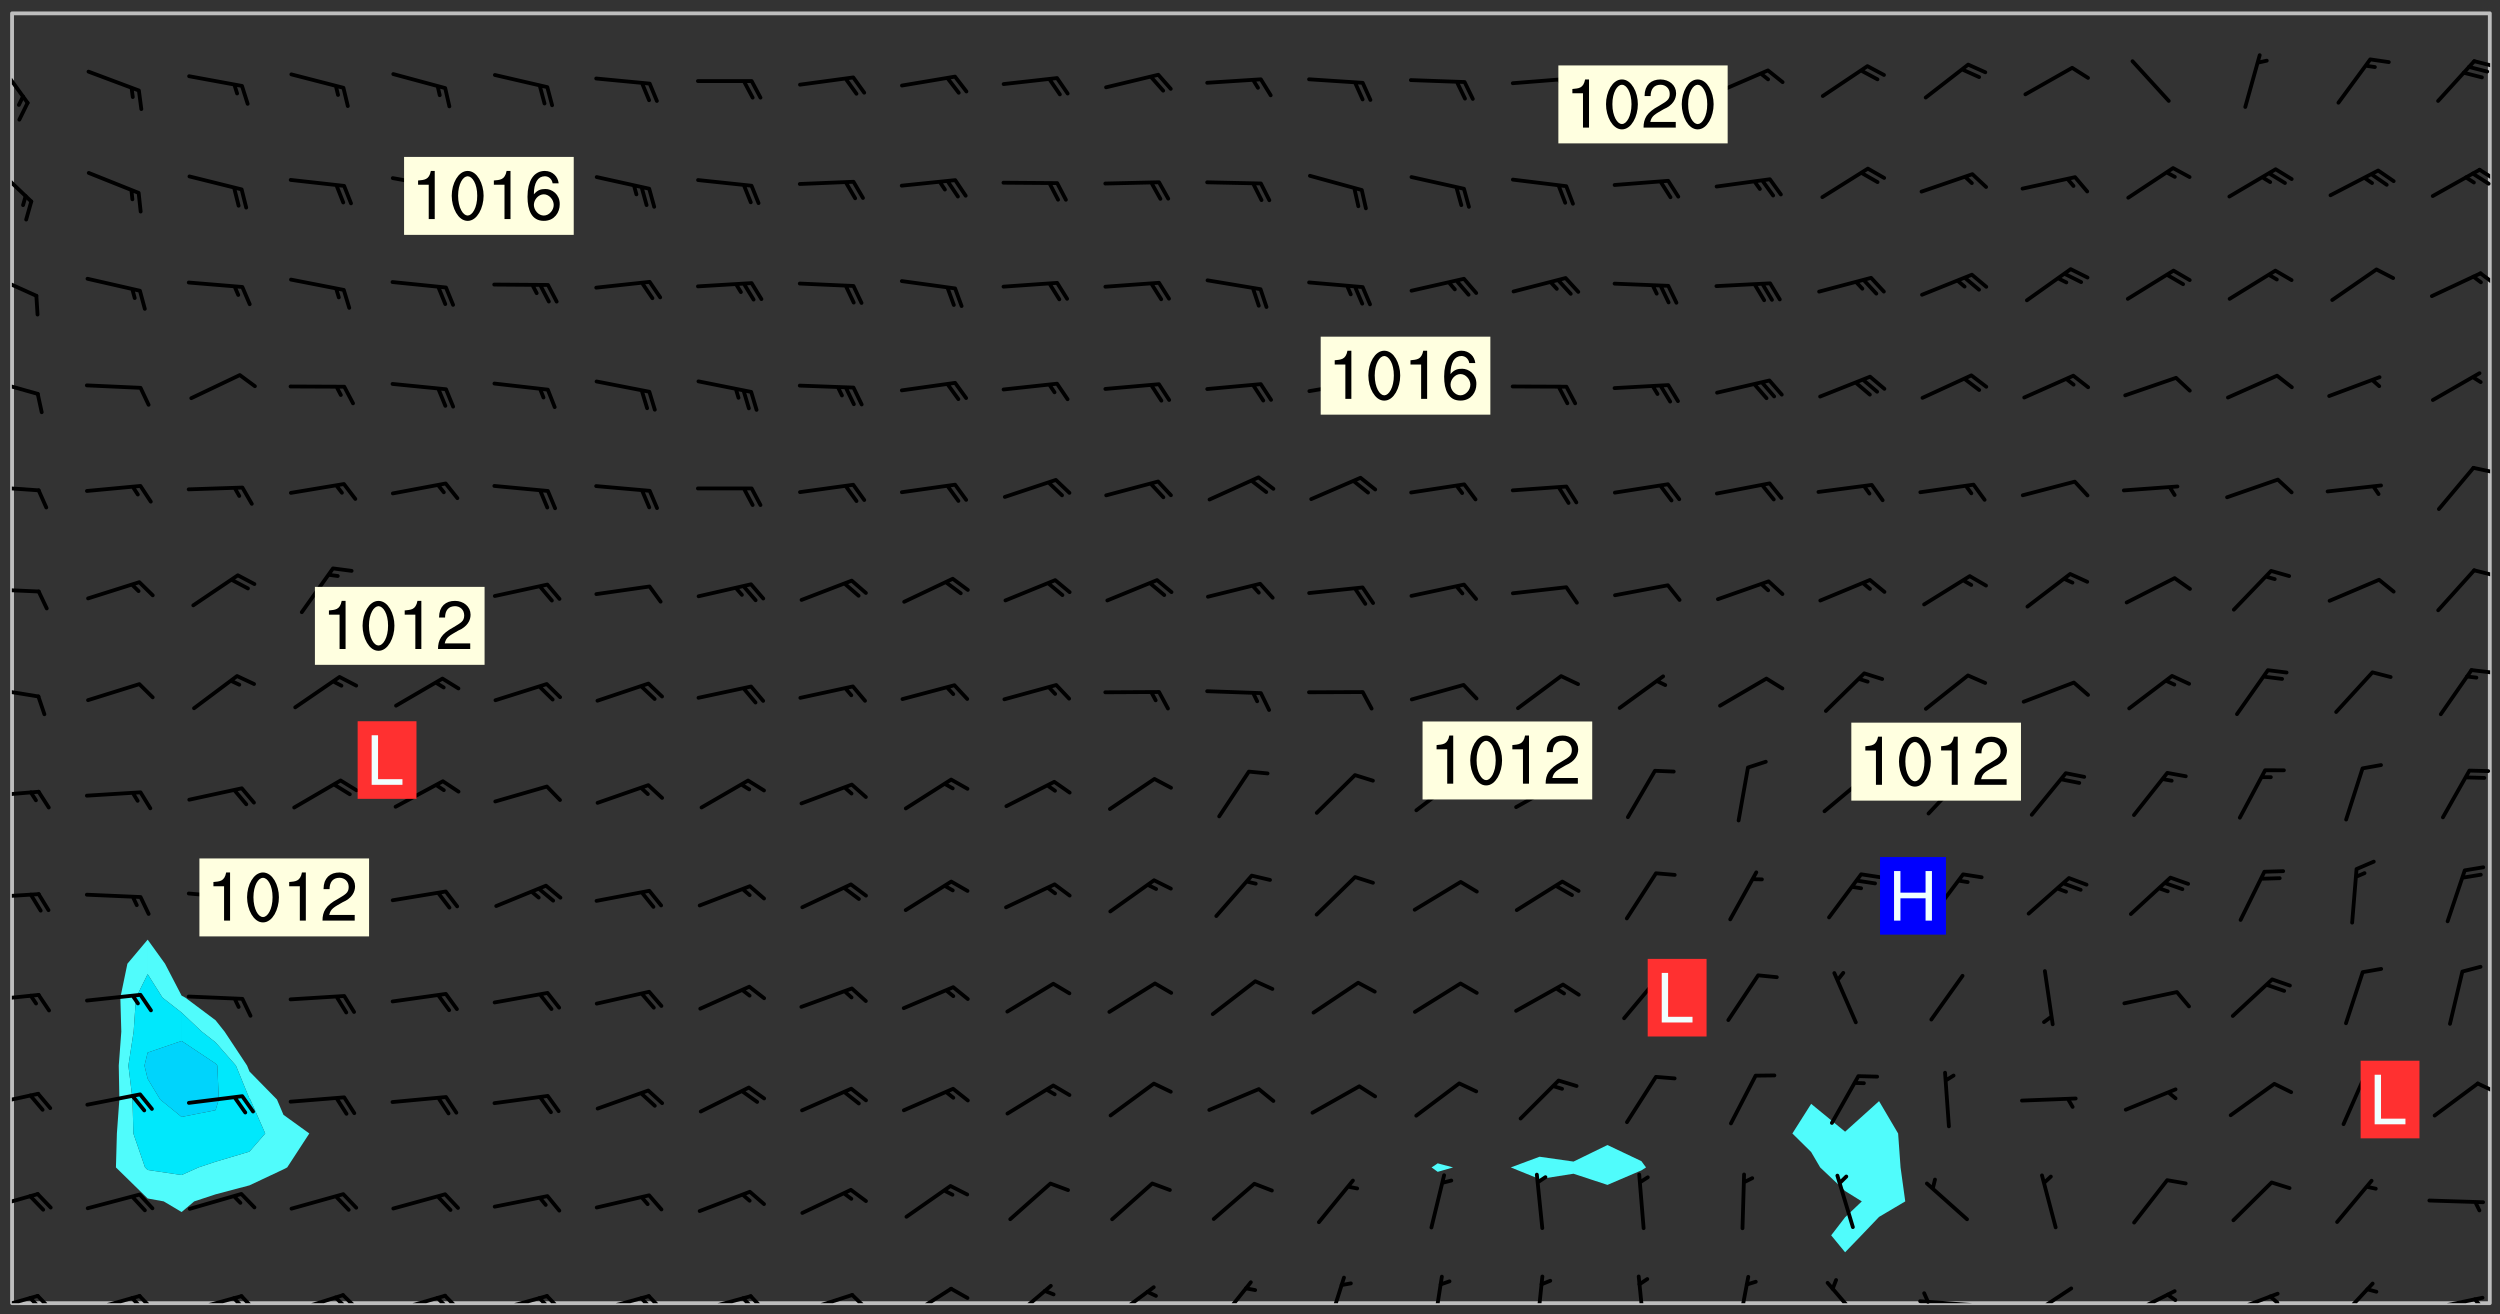 <svg xmlns="http://www.w3.org/2000/svg" role="img" xmlns:xlink="http://www.w3.org/1999/xlink" viewBox="142.45 309.95 326.84 171.84"><rect x="142.45" y="309.95" width="326.84" height="171.84" fill="#333333" stroke="none"/><defs><clipPath id="a"><path d="M144 311.672h1v168.656h-1zm0 0"/></clipPath><clipPath id="b"><path d="M144 311.672h324v168.656H144zm0 0"/></clipPath><clipPath id="c"><path d="M467 311.672h1v168.656h-1zm0 0"/></clipPath><clipPath id="d"><path d="M144 479h4v1.328h-4zm0 0"/></clipPath><clipPath id="e"><path d="M147 479h3v1.328h-3zm0 0"/></clipPath><clipPath id="f"><path d="M146 479h3v1.328h-3zm0 0"/></clipPath><clipPath id="g"><path d="M153 479h8v1.328h-8zm0 0"/></clipPath><clipPath id="h"><path d="M160 479h3v1.328h-3zm0 0"/></clipPath><clipPath id="i"><path d="M159 479h3v1.328h-3zm0 0"/></clipPath><clipPath id="j"><path d="M166 479h9v1.328h-9zm0 0"/></clipPath><clipPath id="k"><path d="M173 479h3v1.328h-3zm0 0"/></clipPath><clipPath id="l"><path d="M172 479h3v1.328h-3zm0 0"/></clipPath><clipPath id="m"><path d="M180 479h8v1.328h-8zm0 0"/></clipPath><clipPath id="n"><path d="M187 479h3v1.328h-3zm0 0"/></clipPath><clipPath id="o"><path d="M186 479h3v1.328h-3zm0 0"/></clipPath><clipPath id="p"><path d="M193 479h8v1.328h-8zm0 0"/></clipPath><clipPath id="q"><path d="M200 479h3v1.328h-3zm0 0"/></clipPath><clipPath id="r"><path d="M199 479h2v1.328h-2zm0 0"/></clipPath><clipPath id="s"><path d="M206 479h9v1.328h-9zm0 0"/></clipPath><clipPath id="t"><path d="M213 479h3v1.328h-3zm0 0"/></clipPath><clipPath id="u"><path d="M212 479h3v1.328h-3zm0 0"/></clipPath><clipPath id="v"><path d="M220 479h8v1.328h-8zm0 0"/></clipPath><clipPath id="w"><path d="M227 479h3v1.328h-3zm0 0"/></clipPath><clipPath id="x"><path d="M226 479h2v1.328h-2zm0 0"/></clipPath><clipPath id="y"><path d="M233 479h8v1.328h-8zm0 0"/></clipPath><clipPath id="z"><path d="M240 479h3v1.328h-3zm0 0"/></clipPath><clipPath id="A"><path d="M239 479h2v1.328h-2zm0 0"/></clipPath><clipPath id="B"><path d="M246 479h9v1.328h-9zm0 0"/></clipPath><clipPath id="C"><path d="M253 479h3v1.328h-3zm0 0"/></clipPath><clipPath id="D"><path d="M260 478h8v2.328h-8zm0 0"/></clipPath><clipPath id="E"><path d="M274 477h7v3.328h-7zm0 0"/></clipPath><clipPath id="F"><path d="M287 477h7v3.328h-7zm0 0"/></clipPath><clipPath id="G"><path d="M301 477h6v3.328h-6zm0 0"/></clipPath><clipPath id="H"><path d="M315 476h4v4.328h-4zm0 0"/></clipPath><clipPath id="I"><path d="M329 476h3v4.328h-3zm0 0"/></clipPath><clipPath id="J"><path d="M343 476h2v4.328h-2zm0 0"/></clipPath><clipPath id="K"><path d="M356 476h2v4.328h-2zm0 0"/></clipPath><clipPath id="L"><path d="M369 476h3v4.328h-3zm0 0"/></clipPath><clipPath id="M"><path d="M381 477h6v3.328h-6zm0 0"/></clipPath><clipPath id="N"><path d="M393 479h8v1.328h-8zm0 0"/></clipPath><clipPath id="O"><path d="M393 478h2v2.328h-2zm0 0"/></clipPath><clipPath id="P"><path d="M407 478h7v2.328h-7zm0 0"/></clipPath><clipPath id="Q"><path d="M406 480h3v.328h-3zm0 0"/></clipPath><clipPath id="R"><path d="M420 478h8v2.328h-8zm0 0"/></clipPath><clipPath id="S"><path d="M425 478h3v2.328h-3zm0 0"/></clipPath><clipPath id="T"><path d="M433 478h8v2.328h-8zm0 0"/></clipPath><clipPath id="U"><path d="M439 479h2v1.328h-2zm0 0"/></clipPath><clipPath id="V"><path d="M447 477h6v3.328h-6zm0 0"/></clipPath><clipPath id="W"><path d="M459 479h9v1.328h-9zm0 0"/></clipPath><clipPath id="X"><path d="M465 479h3v1.328h-3zm0 0"/></clipPath><clipPath id="Y"><path d="M144 465h4v4h-4zm0 0"/></clipPath><clipPath id="Z"><path d="M144 452h4v3h-4zm0 0"/></clipPath><clipPath id="aa"><path d="M466 451h2v2h-2zm0 0"/></clipPath><clipPath id="ab"><path d="M144 439h4v2h-4zm0 0"/></clipPath><clipPath id="ac"><path d="M144 426h4v2h-4zm0 0"/></clipPath><clipPath id="ad"><path d="M144 413h4v2h-4zm0 0"/></clipPath><clipPath id="ae"><path d="M144 399h4v3h-4zm0 0"/></clipPath><clipPath id="af"><path d="M465 397h3v2h-3zm0 0"/></clipPath><clipPath id="ag"><path d="M144 386h4v2h-4zm0 0"/></clipPath><clipPath id="ah"><path d="M465 384h3v2h-3zm0 0"/></clipPath><clipPath id="ai"><path d="M144 373h4v2h-4zm0 0"/></clipPath><clipPath id="aj"><path d="M465 370h3v2h-3zm0 0"/></clipPath><clipPath id="ak"><path d="M144 359h4v3h-4zm0 0"/></clipPath><clipPath id="al"><path d="M144 345h4v4h-4zm0 0"/></clipPath><clipPath id="am"><path d="M466 345h2v3h-2zm0 0"/></clipPath><clipPath id="an"><path d="M144 331h3v6h-3zm0 0"/></clipPath><clipPath id="ao"><path d="M466 331h2v3h-2zm0 0"/></clipPath><clipPath id="ap"><path d="M465 332h3v3h-3zm0 0"/></clipPath><clipPath id="aq"><path d="M144 317h3v7h-3zm0 0"/></clipPath><clipPath id="ar"><path d="M465 317h3v2h-3zm0 0"/></clipPath><g id="as" clip-path="url(#clip1)"><path fill="#fff" fill-opacity="0" fill-rule="evenodd" d="M0 0h1000v1000H0zm0 0"/><path fill="#d3d3d3" fill-opacity="0" fill-rule="evenodd" d="M162.152 355.867l-.234.293.059.234.117.172.176.234.293.348.113.059.117-.172.059-.234.176-.176.465-.176h.699l.234.293.289.816.059.176.176.23.352.234.699.699.172.176.234.348.234.41.289.582.41.465.23.234.234.176.117.23.176.293.172 1.164v.234l.059.289.059.117.117.117.348.41.117.172.176.176.176.234.117.172.172.352.059.234.234.406.234-.059-.176.176-.059.93h-.582l-.234-.113-.348.113-.117.117-.059.293-.059.176-.117.172-.465.293-.059.234-.059.113v.645l.059.172v.41l.059.059v.406l.059.406.117.176.059.059.23.641-.059.293v.699l-.059.582v.234l-.059.23-.055.352v1.922l.055.117h.426l-.367.117-.023.352.891 1.168 1.742.539 1.34.359v.539l.09.809.535.715 1.52.27.891-.086.09 1.164.535.18 1.16-.18 2.055-.984 1.16-.363 1.879-.176 1.695-.18-.18.719-1.516.086-1.25.09-.805.27-1.074.809.27.719.535.898-.18.625-.266.809.266 1.078.625.898.805.18 1.25-.18-.266.723.098.504.055.293v.172l.059.293v.406l.176.117.352.117h.406l.293-.176.113-.117.059-.117.117-.23.059-.176.352-.465.23-.176.176-.059.176.059.059.176.117.988.055.469.059.172.117.234.176.059.816.059h.289l.117.234.059.406.059.352v1.105l.117.293.117.348.289.699.176.352.582.754.352.176.172.059.469.234.641.465.348.234.293.176.293.055.23.062.816.348.293.176.113.172.352.352.117.176.523.641v.289l.059.352v.348l.059.352.059.289.117.059.172.059h.176l.582.234.176.117.176.289.176.234.113.234.293.23.117.117v.41l.059.055.289.234.234.117.059.117.117.172.059.117.23.234.059.176.234.059.117.059-.117.113-.059.117v.117l-.117.293-.117.289v.582l.176.117.117.059.059.117.117.117.113.059.176.348.059.352.059.406v.176l-.059.176-.117.699v.172l.117.176.293.293h.406l.176.117.117.172.117.293v.234h-.527l-.23-.234h-.234l-.176.059-.059.699.059.348.117.176.176.41.117.23.289.469.176.055h.523l.234.059.758.641.059.293v.234l.059.059.23.348v.352l-.117.172v.293l.293.289.293.176.172.059.293.176.293.117.582.406.289.234.293.176.219.16.016.012.23.176.641.523.176.234.117.176.176.176.113.172v.641l.117.176.469.117.582.117.234.059.23.113.293.117.113.059.586.352.289.172.176.062.176.055.176.059.699.352.289.176.234.055.289.176.234.117.641.406.293.117.172.059.234.059.41.059.23.059.234.117.059.172-.41.176.469.059.059.293.113.234.176.055.234.059.176.059.406.117.641.234.117.172.059.234v.176l-.059.117-.059.406.234.234.117.059.348.117.641.23.176.117.289.117.176.176.234.465.582 1.105.176.176.348.176.176.117.352.117 1.047.523.234.059.465.113.293.059.465.176.758.582.234.234.348.465.176.176.289.234.816.699.293.176.289.289.293.176.293.289.695.641.176.176.293.234.289.234.469.289.641.582.348.234.234.293.348.348.352.465.934.992.348.406.117.176.234.059.113.117.645.176.23.113.234.059.293.176.23.117.934.699.406.406.234.176.406.176.234.117.816.348.348.234.234.117.293.289.23.117.758.352.352.172.23.059.293.117.234.059.871.176h.816l.469.23.172.059.875.699.465.117.293.059.176.059.23.059.469.059.348.059.352.059.406.059h.293l.172.059v.23l.176.176h.293l.348.059.352.059.699.117h.641l.465-.234.293-.176.172-.117.41-.172.289-.176.934-.465.469-.293.523-.293.465-.172.465-.176 1.051-.465.289-.117.41-.117.289-.117.527-.176 1.516-.699.582-.348.289-.059.293-.059.348-.117.875-.23.352-.117h.113l.234-.059.875-.234.234-.059h.812l.352-.059.816-.117.172-.059.352-.055.293-.059.23-.059.816-.176.176-.059h.348l.234-.059.465-.117.758-.172.234-.059h.348l.41-.117.289-.059 1.285-.059h.289l.41-.059.23-.059h.176l.875-.117h.406l.41-.117h.348l.352-.113.871-.059h1.75l1.047.289.41.117.289.117.352.117.289.117 1.051.172.289.059h.293l.293.059.172.059.41.059.172.059.117.059h.117l.117.059.352.059h.113l.41.066 1.922.395 1.926.395 1.52.449 1.695.719 2.145.805 1.605-.719 1.43-.805 1.16-1.078 1.25-.449 3.035-.719 1.875-.359 2.145-1.348 2.234-1.254 2.5-1.258 1.695-.449 1.785-.18 1.16-.27.625.539 1.34-.27.715-.988.984-1.344.445-.18.805-.359 1.875-.539 1.785-.449 1.25-.27 1.16-.09 1.699-.09 1.961-.27 1.25-.09h.539l.625-.09h.891l2.145-.18 2.41-.18 2.59-.09 1.695.18 1.609.09 1.43.359 1.16.719 1.875.988 1.16 1.527.266.715.629.09.355.898.535.539.535 1.527 1.074.359h.535l-.805.535.09 1.707.715 2.695.891.805.895.988.715 1.258 1.785.539 1.52-.18.355 1.344 1.609-.805.98-.539.27.27.316-.215.219-.145.801.449.449-.359h.355l.535-.27.539-.719.535-.27.625-.988 1.16.449.84.371 1.395.617 1.695-.18h1.605l1.785.09.18-1.707.535-1.344.805.27.492.848.402.406-.09.539v.359l.715.449.711-.27h1.43l.359.988.445 1.258.715 1.344 1.25.629 1.695.629.715-.18.18-.539.98-.09.449.359.086 1.258-.266.629-.535.18v.539l.715.984.266.539.984.988.801 1.078-.266.359-.09.898-.625 2.332-.355 2.066-.09 1.793-.18.719-.09.539v1.438l-.98 1.883-.359 1.707-.535.898-.805 1.168-.266.539 2.055 1.254.086.359-.355.539-.09-.18v.809l.09 1.438-.445.715-1.074.094-.266.715.535.898.805.719 1.16.809 1.34.27.445.359-.355.449-1.789-.09-1.25-.449-.715-.719-.625-.09-.176 3.59-.188 1.309h89.359V311.703h-55.27v49.082l.762.125 3.289.543 2.023 2.836v2.754l2.352.332 2.348.332h4.051l-1.379 4.16-2.023.707-2.023.703-.543.344-2.594 1.617-.188.117-2.023-2.078-.73-2.742-2.672-2.078-1.375-3.5-.066-.082-1.957-2.672 2.75-1.418v-49.082H294.422v91.414l.117.031.133.012.074.074.105.047.09.059.086.059.09.059.297.297.059.09.031.117.027.117.016.137-.031.117-.059.09-.059.086-.043.105-.047.102-.027.121v.145l.176.27.148.148.074.086.074.074.043.105.062.09.059.086.043.105.059.09.047.102.043.105.059.086.117.18.074.074.062.086.059.09.043.105.059.09.059.086.062.09.059.09.043.102.117.18.074.074.059.086.074.074.09.059.105.047h.148l.133-.016.133.016.102-.047.074-.074.047-.102-.016-.133v-.148l-.047-.105-.027-.117-.047-.102-.027-.121-.043-.102-.062-.09-.043-.102-.043-.105-.031-.117-.016-.133-.012-.137.086-.059.059-.086.121-.031.043.105.016.133v.117l.059.102.059.09.09.059.148.148.059.09.043.105-.012.102.086.059.105.047.086.059.09.059.074.074-.117.027-.105.047-.086.059-.074.074-.059.09-.062.086-.027.121-.047.102-.043.105-.031.117-.012.133-.016.133v.148l.027.117.047.105.043.102.059.09.074.074.09.059.074.074.09.059.059.09.043.105.047.102.117.031.133.016h.148l.117-.031.105.043.043.105.047.102.027.121L299.5 410l.027.117.031.121.027.117.105.043.102.047.133-.016.148.148.062.086.074.074.07.074.09.062.105.043.102.043.117.031.137.016.117-.031.074-.074.027-.117-.012-.133-.031-.121-.027-.117.043-.105h.117l.09.062.117.027h.148l.133.016h.148l.133.016.133-.016h.148l.133-.016.133-.012.137.012.117-.027.133-.016.191-.059-.059.176-.016.133-.027.121-.016.133-.059.086-.133.016-.105.047-.105.043-.117.031-.117.027-.266.031h-.148l-.133.016-.074.074.059.086.148.148.117.18.074.07.09.062.09.059.086.059.09.059.102.043.105.062.105.043.086.059.105.047.102.043.18.117.059.09-.043.102-.047.105.016.133.223.223.059.09.043.102.031.121.043.102.016.133.031.117.012.137.031.117.148.148.102.043.105.043.117.031.133.016.137.016h.117l.117-.031.09-.059.043-.105.047-.102.043-.105.031-.117.012-.133v-.148l-.012-.133-.016-.133-.031-.117-.043-.105-.047-.105-.043-.102-.043-.105-.016-.133.016-.133.027-.117.031-.117.027-.121.047-.102.09-.059.086-.062.074-.074.09-.059.223-.223.059-.086.074-.074.117-.18.059-.086v-.148l-.074-.074-.102-.047-.105-.043-.102-.043-.059-.09-.047-.105-.027-.117.09-.059.117-.031.102-.043.18-.117.148-.148.012-.133-.012-.105-.09-.059-.133.016h-.148l-.133.016-.133-.016-.121-.031-.086-.059-.074-.074-.059-.09-.062-.086-.117-.18-.059-.086.031-.121.086-.059.121-.031.059-.086v-.121l-.031-.117-.059-.09-.059-.086-.047-.105-.027-.117-.016-.133.059-.09.074-.074.09-.059.117-.18.074-.074.059-.086.148-.148.121-.031.133-.016.133.016.074.074.043.105.016.133-.031.117-.117.031-.133.012-.148.148-.043.105-.047.102-.027.121-.031.117v.148l.031.117.043.105.059.09.074.07.074.074.117.031.121.027.117-.027.133-.016h.117l.09.059.074.074.047.105.059.086.102.047.133.016.105.043.086.059-.012.105-.074.074-.18.117-.059.09-.09.059-.07.074-.074.074-.062.09-.027.117-.016.133.016.133-.016.133v.148l.016.133.027.117.031.121.074.074.09.059.086.059.09.059.117.031v.086l-.102.047-.09.059-.266.031-.117.027h-.148l-.105.043-.102.047-.059.09-.062.234-.012.133-.031.121-.016.133v.293l-.012.133.012.137.016.133.133.016.133.012.121.031.086.059.074.074.047.105.043.102.016.133v.445l-.016.133v.445l.031.266.027.117.016.133.031.117.086.211.031.266v.148l-.031.117-.027.117-.031.121-.027.117-.031.117-.031.121-.012.133-.016.133.09.059.117-.031.102.016.047.105-.031.266v.441l-.043.105-.047.105-.043.102-.043.105-.059.086-.031.121-.043.117-.031.117-.016.133.016.133.059.09.105.047.086.059.059.086-.012.137-.031.117-.043.102v.445l-.016.133v.148l-.031.117-.043.105-.027.117-.047.105-.043.102-.031.121-.027.117-.031.133-.031.117-.027.117-.043.105-.031.117-.031.121-.012.133-.016.133v.297l.027.117v.148l.047.398.027.117.059.09.121.031h.148l.133-.016.059.09v.117l-.059.09-.09.059-.102.043-.105.047-.09.059-.086.059-.137.016-.117-.031-.133-.016-.102.047-.062.086-.012.137-.016.133-.031.117-.027.117-.016.133-.031.121v.297l.016.133.031.117v.148l.012.133v.148l-.027.117-.047.102-.027.121-.031.117-.059.09-.074.074-.102.043-.105.047-.117.027-.121.031-.102-.047.059-.086.105-.047.027-.117.031-.117.027-.121.031-.117v-.148l.016-.133-.031-.117-.043-.105-.105.016-.074.074-.102.043-.09.062-.074.074-.043.102-.016.133-.031.117L304.25 426l-.031.117-.027.117-.031.121-.027.117-.031.117-.043.105-.09.059h-.09l-.117-.031-.031-.086.016-.137-.031-.117v-.148l-.012-.133v-.148l-.062-.234-.027-.121-.043-.102-.047-.105-.059-.086-.059-.09-.043-.105-.062-.086-.148-.148-.07-.074-.105-.047-.105-.043-.102-.043-.297-.297-.09-.074-.086-.059-.105-.043-.09-.062-.086-.059-.105-.043-.09-.059-.086-.062-.074-.07-.105-.047-.086-.059-.105-.043-.09-.062-.102-.043-.105-.043-.086-.059-.105-.047-.105-.043-.102-.047-.09-.059-.102-.043-.105-.043-.09-.062-.117-.027-.133-.016-.133.016H299.75l-.133.016-.117-.031-.09-.059-.074-.074-.09-.059-.102-.047h-.148l-.121-.027-.102-.043-.074-.074-.117-.18-.09-.059-.102-.043-.09-.062-.105-.043-.09-.059-.086-.059-.105-.047-.059-.086-.059-.09-.043-.105-.047-.102-.074-.074-.086-.059-.074-.074-.09-.059-.223-.223-.043-.105-.031-.266.105-.043h.145l.105.043.074.074.09.059.086.059.105.047.09.059.148.148.07.074.148.148.062.086.074.074.086.059.074.074.09.062.09.059.086.059.27.176.102.047.105.043.102.043.047-.074.059-.086.074-.074.07-.074.105.043.074.074.059.09.043.102.047.105.043.105.121.027.117-.027.074-.09.043-.105.059-.09.074-.074.105-.043.117-.027.133.012.09.059.148.148.059.09.043.105.047.102.043.105.043.102.105.047.105.043.133.016.086-.059.059-.09.074-.074.105-.043.117.027.105.047.102.043.105.043.102.047.18.117v.117l-.016.133.016.133.016.137.059.086.102.047.121.027.117.031h.148l.117-.031.059-.09.18-.117.059-.09.074-.074.059-.086.117-.18.18-.117.117.031.09.059.043.074-.016.133v.117l.09.059h.148l.133-.016.133-.012.266-.031.105-.043.117-.031.121-.027.074-.074.07-.074.062-.09-.016-.105-.047-.102-.102-.043-.105-.016-.117.027-.266.031h-.148l-.074-.074-.09-.059-.117-.031-.117-.027-.133-.016h-.148l-.133.016h-.297l-.105-.047-.148-.148-.043-.102-.059-.09.223-.223.086-.059.105-.043.117-.031.133-.016.133.016.137.016.102.043.133-.012.09-.062.102-.043.062-.09-.047-.102-.09-.059-.117-.031-.102-.043-.059-.09-.062-.09v-.117l.016-.133.105-.047.074-.07v-.121l-.09-.059-.031-.117.09-.059.074-.074.043-.105.059-.09.047-.102.016-.133v-.148l-.047-.105-.043-.102-.09-.059-.133-.016-.102-.043-.137-.016-.117-.031h-.445l-.133-.016-.133-.012-.133-.016-.117-.031h-.148l-.133-.016-.133-.012-.266-.031-.121-.043-.086-.059-.074-.074v-.148l.012-.133.105-.047.102-.043.133-.016h.152l.133-.016h.293l.121.031.102.043.09.059.234.062.121-.047.09-.059.102-.043.133-.016.105.043.102.047.133.012.121-.027h.145l.121-.031.117-.027.105-.047.074-.074.086-.059.148-.148.059-.086.047-.105.027-.117.016-.105-.102-.043-.09-.059-.117-.031-.105-.043-.09-.062-.074-.086-.074-.074-.102-.043-.105-.047-.102-.043-.059-.09-.047-.102-.086-.211-.062-.086-.059-.09-.074-.074-.086-.059h-.27l-.117.031-.09.059-.102.043-.133.016-.105-.016-.027-.117-.062-.09-.117-.031-.102-.043-.148-.148-.031-.117-.016-.105.074-.074.18-.117.117-.027.117-.031.137.016.102.043.105.043.102.047.105.043.117.031.133.016.117.027.133.016.105-.016.09-.059-.074-.074-.105-.043-.074-.074-.074-.09-.148-.148-.086-.059-.09-.059-.074-.074-.09-.059-.102-.047-.121-.027-.102-.047-.105-.043-.117-.031-.102-.043-.121-.031h-.148l-.117.031-.105.043-.086.062-.18.117-.086.059-.09.059-.105.047-.086.059-.105.043-.102.043-.105.047-.074.074-.059.09-.059.086-.047.105-.059.086-.074.074-.133-.012-.117-.031h-.117l-.074.074-.09.059-.074.074-.09.059-.086.059-.105.047-.102.043-.137.016-.102-.043-.148-.148-.105-.047h-.086l-.105.047-.102.043-.121.031-.117-.031-.074-.074v-.117l.031-.121.074-.07.059-.09.074-.074.117-.031.105-.043h.293l.133-.016.137-.016.102-.043.09-.059.102-.047.09-.059.133-.012.09.059.133.012.09-.059.086-.059.105-.043.09-.059.086-.062.09-.059.148-.148.059-.086.059-.09.105-.043.133-.016.117.027.121.031.059-.059.059-.09.031-.266.027-.117.105.012.133.016.102-.043.09-.059.059-.09.074-.074.059-.09.047-.102.012-.133-.012-.133-.047-.105-.148-.148-.059-.09-.059-.086-.043-.105v-.445l.016-.133v-.148l.012-.133-.059-.059-.09.059-.102-.043-.18-.117-.086-.059-.062-.09-.059-.09-.074-.074-.086-.059-.121.031-.102.012-.105.047-.086.059-.105.043-.148.148-.09.059-.086.059-.09.062-.105.043-.133.016v-.121l.105-.043.117-.031.074-.07.043-.105v-.148l-.027-.117-.148-.148-.133-.016h-.148l-.117.031-.105.043-.102.043-.09.062-.117.027-.074-.074.012-.133-.043-.102-.043-.105-.09-.059-.117.027-.121.031-.117.031-.102.043-.121.031-.102.043-.105.043-.09.059-.102.016v-.117l.016-.133-.059-.09-.074.043-.148.148-.059.09-.074.074-.047.105-.043.102-.074.074-.059.09-.074.074-.059.086-.074.074-.09.062-.074.07-.074.074-.102.016-.133.016-.105-.043v-.121l.148-.148.043-.102.059-.09.047-.102.043-.105.059-.09.031-.117.043-.102.031-.121.027-.117.047-.105.043-.102.043-.105.074-.07.09-.062.09-.059.102-.043h.297l.266-.031.105-.043-.074-.074-.117-.031-.105-.043-.09-.059-.102-.047-.09-.059-.102-.043-.105-.043-.09-.062-.086-.059-.105-.043-.102-.043-.121-.031-.117-.031-.102-.043L297.5 410.25l-.102-.043-.09-.059-.043-.105-.016-.133.102-.043.133-.016.137.016.133-.016.102-.043.059-.09.016-.105-.09-.059-.074-.074-.102-.043-.09-.059-.148-.148-.043-.105-.016-.133v-.293l-.059-.09-.09-.059-.074-.074-.043-.105-.031-.117-.059-.09-.074-.074-.117-.027-.074-.074-.09-.059-.09-.062-.086-.059-.074-.074-.059-.086-.047-.105-.086-.059-.148-.148-.195-.059-.133.016-.102.043-.074.074-.047.102-.043.105-.059.09-.059.086-.297.297-.09.059h-.086l-.062-.086-.043-.105.031-.117.059-.09.027-.117-.012-.133-.09-.062-.105.047-.117.027-.117.031-.27.176-.102.047-.117.027-.105.047-.09.059-.102.043-.059-.086-.047-.105.016-.133.047-.105.07-.074.074-.07.059-.09v-.148l-.043-.105h-.238l-.102.047-.031.117-.027.117-.031.121-.074.043-.133.016-.074-.047-.043-.102-.043-.105-.047-.102-.043-.105-.121.031-.102.043-.133.016-.117.031-.105.043-.09.059-.102.047-.121.027-.133.016-.102-.043-.059-.09-.047-.105-.043-.102-.043-.105v-.117l.059-.09.086-.059.18-.117.102-.047.105-.043.105-.059.102-.043.09-.062.102-.043.105-.059.102-.047.09-.059.105-.043.102-.043.09-.062.102-.043.137-.016.117.031.102.043.121.031.102.043.105.047.102.043.105.043.102.047.105.043.102.043.105.047.086.059.105.043.117.031.105.043.102.047.09.059.105.043.102.043.105.047.117.027.102.047.121.027h.148l.086-.059.016-.102.059-.09-.027-.117-.074-.074-.117-.18-.074-.074-.09-.074-.18-.117-.086-.059-.105-.043-.102-.047-.27-.176-.059-.09-.074-.074-.059-.09-.043-.102-.031-.117-.016-.137v-.562l-.012-.133-.016-.133-.031-.117-.016-.133-.012-.133-.031-.121-.223-.223-.059-.086-.016-.105.031-.117.133-.016v-91.414H172.992v1.453l-.059.234-.352 1.051-.172.523-.117.348-.176.41-.117.172-.234.293-.23.059h-.352l-.117.059-.23.406v.293l.117.176.23.23.117.234.641.758.293.465.176.234.23.352.234.348.641.816.176.465.172.41.117.695.176.469.117 1.398.059.465v.875l.117 1.047v4.781l-.059.465-.352 1.281-.176.523-.113.41-.352.93L172.934 336l-.234.582-.117.176-.172.348-.176.406-.352.816-.059.293-.113.293-.117.289-.059.176-.117.875-.059.406-.059.117-.059.176-.059.172-.23.527-.117.172v.234l-.117.234-.059.172-.176.586v.289l-.059.176v.293l-.059.113-.059.527v.172l-.055.234v2.621l-.176.816-.117.176-.176.234-.117.172-.113.234-.586.934-.23.289-.293.465-.176.234-.289.352-.352.699-.113.23-.176.41-.176.23-.406.527-.816.699-.293.172-.289.234-.176.117-.176.176-.523.406-.527.176-.172.176-.234.055-.641.176h-.758m12.211 31.023l-1.074.449.359.895 1.25-.715.445-.539-.98-.09"/><path fill="#d3d3d3" fill-opacity="0" fill-rule="evenodd" d="M201.508 416.598h-.895l.449.629.98.359.805-.09.445-.988-.176.09-.715-.355-.895.355m154.621 59.07l-.059-.523v-.293l.113-.293.059-.23.469-.469h.113l.117-.113.117-.059h.176l.234-.059h.348l.234.059.117.059.23.172.059.176.117.582v.293l-.117.176-.172.289-.176.176-.527.523-.23.234-.117.059h-.176l-.117-.059-.406-.293-.176-.117-.117-.059-.059-.113-.055-.117m6.641-10.957l-.059-.172v-1.109l.059-.172.176-.059.172-.059h.176l.234-.059.117.059.059.699-.059.172-.117.176-.117.059-.234.523-.113.059h-.234l-.059-.117m9.613-14.391l-.117-.176v-.699l.293-.875.117-.172.176-.352.113-.23.117-.293.352-.758.117-.23.172-.234h.176l.117-.059h.641l.117.059.234.234.172.113.352.293.117.117.113.176v.113l.117.059.117.117v.699l-.059.176v.23l-.059.176-.348 1.051-.117.23-.117.234-.117.059-.23.234-.641.289h-.875l-.41-.117-.641-.465"/><path fill="none" stroke="#bebebe" stroke-linecap="round" stroke-linejoin="round" stroke-miterlimit="10" stroke-width=".5" d="M467.957 311.695H144.027v168.625h323.93v-168.625"/><g clip-path="url(#a)"><path fill="#fff" fill-opacity="0" fill-rule="evenodd" d="M144 475.891v4.438h.004H144V311.672h.004H144v164.219"/></g><g clip-path="url(#b)"><path fill="#fff" fill-opacity="0" fill-rule="evenodd" d="M144.004 480.328V311.672h17.75v121.125l-2.648 3.148-.922 4.438.125 4.438-.332 4.441.078 4.438-.324 4.438-.125 4.438 4.148 4.059 2.102.383 2.336 1.391 1.645-1.391 2.793-.922 4.438-1.176 4.441-2.09.488-.254 2.891-4.438-3.379-2.438-.848-2-3.594-3.664-.316-.773-2.938-4.441-1.184-1.488-3.941-2.949-.496-.266-2.168-4.172-2.27-3.148v-121.125h168.656v150.367l-.801.535.801.578 2.012-.578-2.012-.535V311.672h22.191v147.973l-4.438 2.164-4.438-.633-3.762 1.398 3.762 1.523 4.438-.699 4.438 1.461 4.441-1.902.602-.383-.602-.82-4.441-2.109V311.672h35.508v142.234l-4.438 3.996-4.438-3.641-2.457 3.875 2.457 2.426 1.18 2.012 3.258 3.082 2.184 1.359-2.184 2.074-1.82 2.363 1.82 2.215 2.137-2.215 2.301-2.41 3.426-2.027-.613-4.441-.32-4.438-2.492-4.23V311.672h79.887v168.656H144.004"/></g><path fill="#50fcfc" fill-rule="evenodd" d="M161.754 466.633l-4.148-4.059.125-4.438.324-4.438-.078-4.438.332-4.441-.125-4.438.922-4.438 2.648-3.148v4.508l-1.527 3.078-.305 4.438-.688 4.441.543 4.438.109 4.438 1.523 4.438.344.336 4.438.66 2.211-.996 2.227-.742 4.438-1.324 2.059-2.371-1.957-4.438-.102-.102-1.773-4.336-2.664-3.043-1.797-1.398-2.641-2.492-2.492-1.945-1.945-3.078v-4.508l2.27 3.148 2.168 4.172.496.266 3.941 2.949 1.184 1.488 2.938 4.441.316.773 3.594 3.664.848 2 3.379 2.438-2.891 4.438-.488.254-4.441 2.09-4.438 1.176-2.793.922-1.645 1.391-2.336-1.391-2.102-.383"/><path fill="#00e8fc" fill-rule="evenodd" d="M159.777 453.699l-.543-4.438.688-4.441.305-4.438 1.527-3.078 1.945 3.078 2.492 1.945v3.711l-4.438 1.52-.418 1.703.418 1.723 1.641 2.715 2.797 2.273 4.438-.883.426-1.391-.191-4.438-.234-.266-4.438-2.957v-3.711l2.641 2.492 1.797 1.398 2.664 3.043 1.773 4.336.102.102 1.957 4.438-2.059 2.371-4.438 1.324-2.227.742-2.211.996-4.438-.66-.344-.336-1.523-4.438-.109-4.438"/><path fill="#00d4fc" fill-rule="evenodd" d="M161.754 450.984l-.418-1.723.418-1.703 4.438-1.52 4.438 2.957.234.266.191 4.438-.426 1.391-4.438.883-2.797-2.273-1.641-2.715"/><path fill="#50fcfc" fill-rule="evenodd" d="M330.41 463.152l-.801-.578.801-.535 2.012.535-2.012.578m13.316.945l-3.762-1.523 3.762-1.398 4.438.633 4.438-2.164 4.441 2.109.602.82-.602.383-4.441 1.902-4.438-1.461-4.438.699m35.508-3.535l-2.457-2.426 2.457-3.875 4.438 3.641 4.438-3.996 2.492 4.23.32 4.438.613 4.441-3.426 2.027-2.301 2.41-2.137 2.215-1.82-2.215 1.82-2.363 2.184-2.074-2.184-1.359-3.258-3.082-1.18-2.012"/><g clip-path="url(#c)"><path fill="#fff" fill-opacity="0" fill-rule="evenodd" d="M467.996 480.328H468V311.672h-.004H468v168.656h-.004"/></g><g clip-path="url(#d)"><path fill="none" stroke="#000" stroke-linecap="round" stroke-linejoin="round" stroke-miterlimit="10" stroke-width=".5" d="M147.379 479.371l-6.758 1.918"/></g><g clip-path="url(#e)"><path fill="none" stroke="#000" stroke-linecap="round" stroke-linejoin="round" stroke-miterlimit="10" stroke-width=".5" d="M147.379 479.371l1.699 1.77"/></g><g clip-path="url(#f)"><path fill="none" stroke="#000" stroke-linecap="round" stroke-linejoin="round" stroke-miterlimit="10" stroke-width=".5" d="M146.398 479.648l1.699 1.77"/></g><g clip-path="url(#g)"><path fill="none" stroke="#000" stroke-linecap="round" stroke-linejoin="round" stroke-miterlimit="10" stroke-width=".5" d="M160.699 479.383l-6.766 1.895"/></g><g clip-path="url(#h)"><path fill="none" stroke="#000" stroke-linecap="round" stroke-linejoin="round" stroke-miterlimit="10" stroke-width=".5" d="M160.699 479.383l1.691 1.773"/></g><g clip-path="url(#i)"><path fill="none" stroke="#000" stroke-linecap="round" stroke-linejoin="round" stroke-miterlimit="10" stroke-width=".5" d="M159.715 479.656l1.691 1.777"/></g><g clip-path="url(#j)"><path fill="none" stroke="#000" stroke-linecap="round" stroke-linejoin="round" stroke-miterlimit="10" stroke-width=".5" d="M174.02 479.402l-6.777 1.852"/></g><g clip-path="url(#k)"><path fill="none" stroke="#000" stroke-linecap="round" stroke-linejoin="round" stroke-miterlimit="10" stroke-width=".5" d="M174.02 479.402l1.684 1.789"/></g><g clip-path="url(#l)"><path fill="none" stroke="#000" stroke-linecap="round" stroke-linejoin="round" stroke-miterlimit="10" stroke-width=".5" d="M173.035 479.672l1.68 1.789"/></g><g clip-path="url(#m)"><path fill="none" stroke="#000" stroke-linecap="round" stroke-linejoin="round" stroke-miterlimit="10" stroke-width=".5" d="M187.297 479.27l-6.703 2.117"/></g><g clip-path="url(#n)"><path fill="none" stroke="#000" stroke-linecap="round" stroke-linejoin="round" stroke-miterlimit="10" stroke-width=".5" d="M187.297 479.27l1.75 1.719"/></g><g clip-path="url(#o)"><path fill="none" stroke="#000" stroke-linecap="round" stroke-linejoin="round" stroke-miterlimit="10" stroke-width=".5" d="M186.32 479.578l1.75 1.719"/></g><g clip-path="url(#p)"><path fill="none" stroke="#000" stroke-linecap="round" stroke-linejoin="round" stroke-miterlimit="10" stroke-width=".5" d="M200.633 479.348l-6.746 1.961"/></g><g clip-path="url(#q)"><path fill="none" stroke="#000" stroke-linecap="round" stroke-linejoin="round" stroke-miterlimit="10" stroke-width=".5" d="M200.633 479.348l1.711 1.762"/></g><g clip-path="url(#r)"><path fill="none" stroke="#000" stroke-linecap="round" stroke-linejoin="round" stroke-miterlimit="10" stroke-width=".5" d="M199.652 479.633l.855.883"/></g><g clip-path="url(#s)"><path fill="none" stroke="#000" stroke-linecap="round" stroke-linejoin="round" stroke-miterlimit="10" stroke-width=".5" d="M213.961 479.387l-6.77 1.883"/></g><g clip-path="url(#t)"><path fill="none" stroke="#000" stroke-linecap="round" stroke-linejoin="round" stroke-miterlimit="10" stroke-width=".5" d="M213.961 479.387l1.691 1.781"/></g><g clip-path="url(#u)"><path fill="none" stroke="#000" stroke-linecap="round" stroke-linejoin="round" stroke-miterlimit="10" stroke-width=".5" d="M212.977 479.66l.844.891"/></g><g clip-path="url(#v)"><path fill="none" stroke="#000" stroke-linecap="round" stroke-linejoin="round" stroke-miterlimit="10" stroke-width=".5" d="M227.277 479.398l-6.773 1.859"/></g><g clip-path="url(#w)"><path fill="none" stroke="#000" stroke-linecap="round" stroke-linejoin="round" stroke-miterlimit="10" stroke-width=".5" d="M227.277 479.398l1.684 1.785"/></g><g clip-path="url(#x)"><path fill="none" stroke="#000" stroke-linecap="round" stroke-linejoin="round" stroke-miterlimit="10" stroke-width=".5" d="M226.293 479.668l.844.895"/></g><g clip-path="url(#y)"><path fill="none" stroke="#000" stroke-linecap="round" stroke-linejoin="round" stroke-miterlimit="10" stroke-width=".5" d="M240.598 479.41l-6.785 1.836"/></g><g clip-path="url(#z)"><path fill="none" stroke="#000" stroke-linecap="round" stroke-linejoin="round" stroke-miterlimit="10" stroke-width=".5" d="M240.598 479.41l1.676 1.789"/></g><g clip-path="url(#A)"><path fill="none" stroke="#000" stroke-linecap="round" stroke-linejoin="round" stroke-miterlimit="10" stroke-width=".5" d="M239.609 479.676l.84.898"/></g><g clip-path="url(#B)"><path fill="none" stroke="#000" stroke-linecap="round" stroke-linejoin="round" stroke-miterlimit="10" stroke-width=".5" d="M253.863 479.25l-6.688 2.156"/></g><g clip-path="url(#C)"><path fill="none" stroke="#000" stroke-linecap="round" stroke-linejoin="round" stroke-miterlimit="10" stroke-width=".5" d="M253.863 479.25l1.762 1.711"/></g><g clip-path="url(#D)"><path fill="none" stroke="#000" stroke-linecap="round" stroke-linejoin="round" stroke-miterlimit="10" stroke-width=".5" d="M266.797 478.438l-5.922 3.781"/></g><path fill="none" stroke="#000" stroke-linecap="round" stroke-linejoin="round" stroke-miterlimit="10" stroke-width=".5" d="M266.797 478.438l2.137 1.207"/><g clip-path="url(#E)"><path fill="none" stroke="#000" stroke-linecap="round" stroke-linejoin="round" stroke-miterlimit="10" stroke-width=".5" d="M279.832 478.055l-5.359 4.547"/></g><path fill="none" stroke="#000" stroke-linecap="round" stroke-linejoin="round" stroke-miterlimit="10" stroke-width=".5" d="M279.051 478.719l1.141.453"/><g clip-path="url(#F)"><path fill="none" stroke="#000" stroke-linecap="round" stroke-linejoin="round" stroke-miterlimit="10" stroke-width=".5" d="M293.285 478.234l-5.641 4.191"/></g><path fill="none" stroke="#000" stroke-linecap="round" stroke-linejoin="round" stroke-miterlimit="10" stroke-width=".5" d="M292.465 478.844l1.109.523"/><g clip-path="url(#G)"><path fill="none" stroke="#000" stroke-linecap="round" stroke-linejoin="round" stroke-miterlimit="10" stroke-width=".5" d="M305.977 477.586l-4.391 5.488"/></g><path fill="none" stroke="#000" stroke-linecap="round" stroke-linejoin="round" stroke-miterlimit="10" stroke-width=".5" d="M305.336 478.383l1.207.227"/><g clip-path="url(#H)"><path fill="none" stroke="#000" stroke-linecap="round" stroke-linejoin="round" stroke-miterlimit="10" stroke-width=".5" d="M318.156 476.98l-2.121 6.699"/></g><path fill="none" stroke="#000" stroke-linecap="round" stroke-linejoin="round" stroke-miterlimit="10" stroke-width=".5" d="M317.848 477.953l1.207-.219"/><g clip-path="url(#I)"><path fill="none" stroke="#000" stroke-linecap="round" stroke-linejoin="round" stroke-miterlimit="10" stroke-width=".5" d="M330.953 476.855l-1.086 6.945"/></g><path fill="none" stroke="#000" stroke-linecap="round" stroke-linejoin="round" stroke-miterlimit="10" stroke-width=".5" d="M330.797 477.867l1.156-.402"/><g clip-path="url(#J)"><path fill="none" stroke="#000" stroke-linecap="round" stroke-linejoin="round" stroke-miterlimit="10" stroke-width=".5" d="M344.094 476.836l-.734 6.988"/></g><path fill="none" stroke="#000" stroke-linecap="round" stroke-linejoin="round" stroke-miterlimit="10" stroke-width=".5" d="M343.988 477.852l1.137-.461"/><g clip-path="url(#K)"><path fill="none" stroke="#000" stroke-linecap="round" stroke-linejoin="round" stroke-miterlimit="10" stroke-width=".5" d="M356.688 476.832l.707 6.992"/></g><path fill="none" stroke="#000" stroke-linecap="round" stroke-linejoin="round" stroke-miterlimit="10" stroke-width=".5" d="M356.789 477.852l1.02-.684"/><g clip-path="url(#L)"><path fill="none" stroke="#000" stroke-linecap="round" stroke-linejoin="round" stroke-miterlimit="10" stroke-width=".5" d="M371.012 476.879l-1.312 6.902"/></g><path fill="none" stroke="#000" stroke-linecap="round" stroke-linejoin="round" stroke-miterlimit="10" stroke-width=".5" d="M370.82 477.883l1.172-.363"/><g clip-path="url(#M)"><path fill="none" stroke="#000" stroke-linecap="round" stroke-linejoin="round" stroke-miterlimit="10" stroke-width=".5" d="M381.383 477.664l4.578 5.328"/></g><path fill="none" stroke="#000" stroke-linecap="round" stroke-linejoin="round" stroke-miterlimit="10" stroke-width=".5" d="M382.047 478.441l.445-1.145"/><g clip-path="url(#N)"><path fill="none" stroke="#000" stroke-linecap="round" stroke-linejoin="round" stroke-miterlimit="10" stroke-width=".5" d="M393.484 480.066l7.004.523"/></g><g clip-path="url(#O)"><path fill="none" stroke="#000" stroke-linecap="round" stroke-linejoin="round" stroke-miterlimit="10" stroke-width=".5" d="M394.504 480.145l-.496-1.125"/></g><g clip-path="url(#P)"><path fill="none" stroke="#000" stroke-linecap="round" stroke-linejoin="round" stroke-miterlimit="10" stroke-width=".5" d="M407.371 482.266l5.863-3.871"/></g><g clip-path="url(#Q)"><path fill="none" stroke="#000" stroke-linecap="round" stroke-linejoin="round" stroke-miterlimit="10" stroke-width=".5" d="M408.223 481.703l-1.078-.59"/></g><g clip-path="url(#R)"><path fill="none" stroke="#000" stroke-linecap="round" stroke-linejoin="round" stroke-miterlimit="10" stroke-width=".5" d="M426.754 478.75l-6.277 3.156"/></g><g clip-path="url(#S)"><path fill="none" stroke="#000" stroke-linecap="round" stroke-linejoin="round" stroke-miterlimit="10" stroke-width=".5" d="M425.844 479.211l1 .707"/></g><g clip-path="url(#T)"><path fill="none" stroke="#000" stroke-linecap="round" stroke-linejoin="round" stroke-miterlimit="10" stroke-width=".5" d="M440.219 479.086l-6.574 2.488"/></g><g clip-path="url(#U)"><path fill="none" stroke="#000" stroke-linecap="round" stroke-linejoin="round" stroke-miterlimit="10" stroke-width=".5" d="M439.262 479.445l.922.809"/></g><g clip-path="url(#V)"><path fill="none" stroke="#000" stroke-linecap="round" stroke-linejoin="round" stroke-miterlimit="10" stroke-width=".5" d="M452.641 477.758l-4.789 5.141"/></g><path fill="none" stroke="#000" stroke-linecap="round" stroke-linejoin="round" stroke-miterlimit="10" stroke-width=".5" d="M451.945 478.508l1.184.316"/><g clip-path="url(#W)"><path fill="none" stroke="#000" stroke-linecap="round" stroke-linejoin="round" stroke-miterlimit="10" stroke-width=".5" d="M467 479.613l-6.879 1.43"/></g><g clip-path="url(#X)"><path fill="none" stroke="#000" stroke-linecap="round" stroke-linejoin="round" stroke-miterlimit="10" stroke-width=".5" d="M466 479.82l.785.945"/></g><g clip-path="url(#Y)"><path fill="none" stroke="#000" stroke-linecap="round" stroke-linejoin="round" stroke-miterlimit="10" stroke-width=".5" d="M147.379 466.055l-6.758 1.918"/></g><path fill="none" stroke="#000" stroke-linecap="round" stroke-linejoin="round" stroke-miterlimit="10" stroke-width=".5" d="M147.379 466.055l1.699 1.766m-2.684-1.488l1.703 1.77m12.613-1.984l-6.793 1.793m6.793-1.793l1.668 1.801m-2.656-1.539l1.668 1.801m12.613-2.141l-6.75 1.949m6.75-1.949l1.711 1.762m-2.691-1.48l.855.883m13.449-1.137l-6.766 1.895m6.766-1.895l1.695 1.773m-2.68-1.5l1.695 1.777m12.609-2.035l-6.777 1.863m6.777-1.863l1.684 1.785m-2.668-1.516l1.684 1.785m12.672-1.812l-6.891 1.379m6.891-1.379l1.555 1.895m-2.555-1.695l.777.949m13.516-1.254l-6.844 1.594m6.844-1.594l1.613 1.848m-2.609-1.617l.809.926m13.359-1.621l-6.559 2.52m6.559-2.52l1.852 1.609m-2.805-1.242l.926.805m13.238-1.422l-6.348 3.02m6.348-3.02l1.969 1.465m-2.895-1.023l.984.73M266.715 465l-5.758 4.027M266.715 465l2.184 1.113m-3.023-.527l1.094.559m12.809-1.461l-5.254 4.66m5.254-4.66l2.301.855m11.012-.863l-5.246 4.676m5.246-4.676l2.301.852m11.047-.816l-5.312 4.605m5.312-4.605l2.289.883m10.594-1.301l-4.449 5.441m3.801-4.648l1.203.238m11.367-1.727l-1.66 6.832M331 464.594l1.188-.305m11.184-.77l.711 6.988m-.609-5.973l1.02-.684m12.262-.34l.574 7.004m-.492-5.984l1.035-.664m12.59-.367l-.207 7.027m.176-6.004l1.098-.543m11.133-.332l2.023 6.73m-1.73-5.75l.871-.863m10.539.91l5.246 4.676m-4.48-3.996l.289-1.191m13.988-.547l1.789 6.793m-1.527-5.805l.898-.832m15.211.469l-4.324 5.543m4.324-5.543l2.418.426m11.234-.125l-4.996 4.941m4.996-4.941l2.344.734m10.727-.961l-4.508 5.395m3.852-4.609l1.199.254m14.031 1.77l-7.023-.223m6 .191l.543 1.102"/><g clip-path="url(#Z)"><path fill="none" stroke="#000" stroke-linecap="round" stroke-linejoin="round" stroke-miterlimit="10" stroke-width=".5" d="M147.434 452.949l-6.867 1.496"/></g><path fill="none" stroke="#000" stroke-linecap="round" stroke-linejoin="round" stroke-miterlimit="10" stroke-width=".5" d="M147.434 452.949l1.586 1.875m-2.586-1.656l1.586 1.871m12.742-2.016l-6.895 1.352m6.895-1.352l1.547 1.902m-2.551-1.707l1.551 1.902m12.809-1.859l-6.973.875m6.973-.875l1.414 2.004m-2.43-1.879l1.414 2.008m12.93-1.98l-7.004.566m7.004-.566l1.324 2.066m-2.34-1.984l1.32 2.066m13.008-2.191l-6.996.656m6.996-.656l1.352 2.047m-2.367-1.953l1.348 2.051m12.969-2.289l-6.965.945m6.965-.945l1.43 1.992m-2.445-1.855l1.434 1.992m12.723-2.836l-6.617 2.359m6.617-2.359l1.812 1.652m-2.773-1.309l1.812 1.652m12.301-2.387l-6.289 3.137m6.289-3.137l1.996 1.426m-2.914-.969l2 1.426m12.305-1.727l-6.434 2.828m6.434-2.828l1.926 1.52m-2.863-1.109l1.926 1.52m12.328-1.922l-6.441 2.812m6.441-2.812l1.922 1.527m-2.859-1.117l.961.762m13.07-1.602l-5.992 3.672m5.992-3.672l2.113 1.246m-2.988-.711l1.059.621m12.965-1.402l-5.66 4.164m5.66-4.164l2.211 1.062m11.512-.344l-6.477 2.723m6.477-2.723l1.902 1.551m11.234-1.918l-6.121 3.457m6.121-3.457l2.066 1.32m11-1.699l-5.621 4.219m5.621-4.219l2.219 1.043m10.77-1.418l-4.969 4.969m4.969-4.969l2.348.715m-3.07.008l1.172.359m12.273-1.559l-3.785 5.918m3.785-5.918l2.445.199m10.59-.359l-3.227 6.242m3.227-6.242l2.453-.031m10.98.094l-3.461 6.117m3.461-6.117l2.453.066m-2.957.824l1.227.031m10.609-1.367l.504 7.008m-.43-5.988l1.039-.652m15.965 3l-7.023.273m6-.234l.621 1.059m13.457-2.293l-6.504 2.66m5.559-2.273l.945.785m12.918-1.891l-5.707 4.102m5.707-4.102l2.199 1.086m9.676-2.254l-2.828 6.434m2.828-6.434l2.449-.18m12.273 1.305l-5.641 4.188"/><g clip-path="url(#aa)"><path fill="none" stroke="#000" stroke-linecap="round" stroke-linejoin="round" stroke-miterlimit="10" stroke-width=".5" d="M466.383 451.605l2.215 1.051"/></g><g clip-path="url(#ab)"><path fill="none" stroke="#000" stroke-linecap="round" stroke-linejoin="round" stroke-miterlimit="10" stroke-width=".5" d="M147.496 440.02l-6.992.73"/></g><path fill="none" stroke="#000" stroke-linecap="round" stroke-linejoin="round" stroke-miterlimit="10" stroke-width=".5" d="M147.496 440.02l1.367 2.035m-2.387-1.93l.688 1.02m13.645-1.137l-6.988.75m6.988-.75l1.375 2.031m-2.391-1.922l.688 1.016m13.66-.598l-7.02-.301m7.02.301l1.059 2.215m-2.082-2.258l.531 1.105m13.805-1.434l-7.016.441m7.016-.441l1.285 2.086m-2.309-2.023l1.289 2.09m13.02-2.426l-6.957.984m6.957-.984l1.445 1.984m-2.457-1.84l1.445 1.984m12.859-2.258l-6.914 1.246m6.914-1.246l1.52 1.926m-2.523-1.746l1.52 1.926m12.77-2.258l-6.852 1.551m6.852-1.551l1.602 1.855m-2.598-1.633l1.602 1.859m12.492-2.742L234 441.82m6.414-2.871l1.934 1.504m-2.867-1.086l.969.75m13.371-.938l-6.602 2.406m6.602-2.406l1.824 1.641m-2.785-1.289l.914.82m13.297-1.34l-6.469 2.742m6.469-2.742l1.906 1.547m-2.848-1.148l.953.773m13.074-1.621l-6.012 3.641m6.012-3.641l2.105 1.254m11.188-1.293l-5.965 3.719m5.965-3.719l2.121 1.23m10.992-1.52L301 442.531m5.562-4.297l2.234 1.008m11.219-.812l-5.84 3.906m5.84-3.906l2.164 1.164m11.215-1.066l-5.965 3.715m5.965-3.715l2.121 1.227m11.277-1.086l-6.133 3.434m6.133-3.434l2.062 1.328m-2.957-.828l1.031.664m12.371-2.141l-4.52 5.383m4.52-5.383l2.398.512m-3.059.273l1.203.254m12.461-1.27l-3.898 5.848m3.898-5.848l2.441.242m7.52-.539l2.809 6.441m-2.398-5.504l.762-.961m15.59.383l-4.082 5.719m15.867.617l-1.023-6.953m.875 5.941l-.988.727m17.375-3.926l-6.871 1.473m6.871-1.473l1.582 1.875m10.875-3.531l-5.152 4.781m5.152-4.781l2.316.805m-3.066-.109l2.316.805m10.266-2.449l-2.184 6.68m2.184-6.68l2.414-.422m10.617.344l-1.621 6.836m1.621-6.836l2.375-.621"/><g clip-path="url(#ac)"><path fill="none" stroke="#000" stroke-linecap="round" stroke-linejoin="round" stroke-miterlimit="10" stroke-width=".5" d="M147.508 426.848l-7.016.441"/></g><path fill="none" stroke="#000" stroke-linecap="round" stroke-linejoin="round" stroke-miterlimit="10" stroke-width=".5" d="M147.508 426.848l1.285 2.094m-2.309-2.027l1.285 2.09m13.055-1.781l-7.02-.305m7.02.305l1.059 2.211m-2.078-2.258l.527 1.109m13.797-.906l-7-.617m7 .617l.957 2.258m-1.973-2.348l.957 2.258m13.387-2.359l-7.023-.238m7.023.238l1.078 2.203m-2.102-2.238l1.078 2.207m13.215-2.863l-6.934 1.148m6.934-1.148l1.492 1.949m-2.5-1.785l1.488 1.949m12.621-2.871l-6.504 2.66m6.504-2.66l1.887 1.57m-2.832-1.184l1.883 1.57m-2.832-1.184l.945.785m14.461-.887l-6.902 1.316m6.902-1.316l1.539 1.91m-2.543-1.719l1.539 1.91m12.609-2.703l-6.559 2.52m6.559-2.52l1.852 1.609m-2.805-1.242l.926.805m13.242-1.406l-6.359 2.988m6.359-2.988l1.965 1.469m-2.891-1.035l1.965 1.473m12.074-2.277l-5.953 3.73m5.953-3.73l2.125 1.223m-2.992-.68l1.062.609m13.32-.789l-6.355 3.004m6.355-3.004l1.965 1.469m-2.891-1.031l.984.734m12.941-1.707l-5.723 4.078m5.723-4.078l2.195 1.094m-3.027-.504l1.098.551m12.504-1.746l-4.633 5.285m4.633-5.285l2.387.562m-3.062.207l1.195.281m12.992-.863l-5.027 4.91m5.027-4.91l2.336.746m11.473-.109l-6.016 3.637m6.016-3.637l2.105 1.262m11.18-1.309l-5.957 3.73m5.957-3.73l2.129 1.227m-2.996-.684l2.129 1.227m10.984-2.855l-3.816 5.902m3.816-5.902l2.445.211m10.668-.332l-3.41 6.145m2.914-5.25l1.227.023m12.977-.664l-4.199 5.637m4.199-5.637l2.426.371m-3.035.449l2.426.371m-3.035.449l1.211.188m13.336-1.816L394.875 429.875m4.223-5.613l2.426.379m-3.039.438l1.211.191m13.242-.527l-5.27 4.652m5.27-4.652l2.297.863m-3.066-.184l2.297.859m-3.062-.184l1.148.43m13.652-1.84l-5.172 4.762m5.172-4.762l2.312.816m-3.066-.121l2.316.812m-3.07-.121l1.16.406m12.633-2.562l-3.113 6.301m3.113-6.301l2.453-.074m-2.906.992l2.453-.074m10.047-1.195l-.574 7.004m.574-7.004l2.254-.969m-2.34 1.988l1.129-.484m13.105-.363l-2.242 6.66m2.242-6.66l2.418-.402m-2.746 1.371l2.422-.402"/><g clip-path="url(#ad)"><path fill="none" stroke="#000" stroke-linecap="round" stroke-linejoin="round" stroke-miterlimit="10" stroke-width=".5" d="M147.5 413.461l-7 .586"/></g><path fill="none" stroke="#000" stroke-linecap="round" stroke-linejoin="round" stroke-miterlimit="10" stroke-width=".5" d="M147.5 413.461l1.328 2.062m-2.344-1.977l.664 1.031m13.672-1.043l-7.012.438m7.012-.438l1.285 2.09m-2.305-2.027l.645 1.047m13.617-1.637L167.195 414.5m6.867-1.492l1.586 1.871m-2.582-1.652l1.582 1.871m12.332-3.113l-6.07 3.539m6.07-3.539l2.086 1.289m-2.969-.777l2.086 1.293m12.168-1.703l-6.184 3.336m6.184-3.336l2.043 1.359m-2.941-.875l1.02.68m13.477-.473l-6.75 1.953m6.75-1.953l1.711 1.762m11.547-1.941l-6.633 2.312m6.633-2.312l1.801 1.664m-2.766-1.328l.902.832m13.102-1.773l-6.082 3.523m6.082-3.523l2.082 1.297m-2.969-.785l1.043.648m13.41-.629l-6.582 2.461m6.582-2.461l1.836 1.625m-2.793-1.266l.918.812m13.027-1.828l-5.93 3.773m5.93-3.773l2.133 1.207m-2.996-.66l1.066.605m13.277-.859l-6.262 3.184m6.262-3.184l2.012 1.41m-2.922-.945l1.004.703m13.004-1.543l-5.824 3.934m5.824-3.934l2.164 1.152m10.18-2.113l-3.883 5.855m3.883-5.855l2.441.238m11.43.219l-4.996 4.941m4.996-4.941l2.344.73m11.27-.387l-5.59 4.258m5.59-4.258l2.227 1.023m11.359-.613l-6.133 3.434m6.133-3.434l2.062 1.328m9.957-2.645l-3.543 6.066m3.543-6.066l2.453.102m9.703-.527l-1.223 6.922m1.223-6.922l2.332-.758m13.066 1.965l-5.391 4.508M386.367 411.5l2.273.922m-3.059-.266l1.137.461m12.676-1.422l-4.816 5.113m4.816-5.113l2.367.648m-3.066.098l2.367.648m11.465-1.555l-4.453 5.438m4.453-5.438l2.406.48m-3.055.312l2.406.48m11.512-1.312l-4.359 5.512m4.359-5.512l2.414.441m-3.051.363l1.207.219m12.219-1.367l-3.309 6.199m3.309-6.199l2.453.004m-2.934.898l1.227.004m11.988-1.152l-2.145 6.691m2.145-6.691l2.414-.434m11.559.723l-3.465 6.113m3.465-6.113l2.453.066m-2.957.824l2.453.066"/><g clip-path="url(#ae)"><path fill="none" stroke="#000" stroke-linecap="round" stroke-linejoin="round" stroke-miterlimit="10" stroke-width=".5" d="M147.469 401.004l-6.938-1.133"/></g><path fill="none" stroke="#000" stroke-linecap="round" stroke-linejoin="round" stroke-miterlimit="10" stroke-width=".5" d="M147.469 401.004l.785 2.324m12.414-3.938l-6.707 2.094m6.707-2.094l1.746 1.727m11.027-2.785l-5.625 4.211m5.625-4.211l2.223 1.043m-3.039-.43l1.109.523m13.109-1.016l-5.797 3.973m5.797-3.973l2.176 1.133M186 399.031l1.086.566m13.211-.93l-6.07 3.539m6.07-3.539l2.086 1.289m-2.973-.773l1.047.645m13.469-.449l-6.699 2.117m6.699-2.117l1.75 1.719m-2.727-1.41l1.754 1.719m12.52-2.086l-6.664 2.238m6.664-2.238l1.781 1.688m-2.754-1.363l1.785 1.688m12.605-1.629l-6.871 1.473m6.871-1.473l1.582 1.875m-2.582-1.66l1.582 1.875m12.73-2.102l-6.867 1.492m6.867-1.492l1.586 1.875m-2.586-1.656l.793.938m13.484-1.316l-6.789 1.812m6.789-1.812l1.672 1.797m-2.66-1.531l.836.898m13.461-1.191l-6.777 1.867m6.777-1.867l1.684 1.781m-2.672-1.508l.844.891m13.586-.25l-7.027.039m7.027-.039l1.164 2.16m-2.188-2.152l.582 1.078m13.754-.941l-7.023-.25m7.023.25l1.074 2.207m-2.098-2.242l.539 1.102m13.801-1.203l-7.027.027m7.027-.027l1.16 2.16m12.023-3.094l-6.766 1.895m6.766-1.895l1.695 1.773m11.059-2.926l-5.641 4.195m5.641-4.195l2.215 1.051m11.121-1.02l-5.684 4.133m4.855-3.531l1.105.539m13.23-.848l-6.066 3.547m6.066-3.547l2.086 1.289m10.703-1.973l-5.02 4.918m5.02-4.918l2.34.742m-3.07-.027l1.172.371m13.117-.812l-5.504 4.367m5.504-4.367l2.25.98m11.594-.051l-6.562 2.508m6.562-2.508l1.852 1.613m10.984-2.48l-5.602 4.246m5.602-4.246l2.227 1.031m-3.043-.414l1.113.516m12.238-1.883l-4.047 5.746m4.047-5.746l2.438.305m-3.023.531l2.434.305m11.816-.859l-4.742 5.184m4.742-5.184l2.379.613m10.57-.906l-4.012 5.77"/><g clip-path="url(#af)"><path fill="none" stroke="#000" stroke-linecap="round" stroke-linejoin="round" stroke-miterlimit="10" stroke-width=".5" d="M465.566 397.555l2.438.289"/></g><path fill="none" stroke="#000" stroke-linecap="round" stroke-linejoin="round" stroke-miterlimit="10" stroke-width=".5" d="M464.984 398.395l1.219.145"/><g clip-path="url(#ag)"><path fill="none" stroke="#000" stroke-linecap="round" stroke-linejoin="round" stroke-miterlimit="10" stroke-width=".5" d="M147.512 387.281l-7.023-.316"/></g><path fill="none" stroke="#000" stroke-linecap="round" stroke-linejoin="round" stroke-miterlimit="10" stroke-width=".5" d="M147.512 387.281l1.051 2.215m12.102-3.434l-6.699 2.121m6.699-2.121l1.754 1.719m-2.727-1.41l.875.859m12.977-2.07l-5.824 3.93m5.824-3.93l2.168 1.148m-3.016-.578l2.168 1.152m11.121-2.621l-4.078 5.723m4.078-5.723l2.434.32m-3.027.512l1.215.16m14.168 1.969l-7.023-.199m7.023.199l1.09 2.199m-2.113-2.227l.547 1.098m13.711-1.918l-6.867 1.496m6.867-1.496l1.586 1.875m-2.586-1.656l1.59 1.871m12.77-1.84l-6.953.996m6.953-.996l1.449 1.984m11.816-2.27l-6.852 1.566m6.852-1.566l1.602 1.859m-2.602-1.629l1.605 1.855m-2.602-1.629l.805.926m14.359-1.859l-6.559 2.52m6.559-2.52l1.852 1.609m-2.805-1.242l1.852 1.609m12.309-2.223l-6.348 3.012m6.348-3.012l1.973 1.461m-2.895-1.023l1.969 1.461m12.348-1.719l-6.504 2.652m6.504-2.652l1.887 1.57m-2.832-1.184l1.887 1.57m12.375-1.961l-6.504 2.66m6.504-2.66l1.887 1.57m-2.832-1.184l1.883 1.57m12.535-1.473l-6.82 1.691m6.82-1.691l1.641 1.824m-2.633-1.578l.82.914m13.57-.68l-6.988.73m6.988-.73l1.371 2.035m-2.387-1.93l1.371 2.039m12.902-2.516l-6.871 1.473m6.871-1.473l1.578 1.875m-2.578-1.66l.789.938m13.582-.812l-6.984.793m6.984-.793l1.387 2.023m11.891-2.277l-6.906 1.301m6.906-1.301l1.531 1.918m11.645-2.434l-6.629 2.332m6.629-2.332l1.805 1.664m-2.77-1.324l.902.832m13.309-1.352l-6.492 2.691m6.492-2.691l1.895 1.562m-2.84-1.172l.945.781m13.055-1.676L394 388.973m5.973-3.699l2.121 1.234m-2.988-.695l1.059.617m12.93-1.438l-5.586 4.266m5.586-4.266l2.23 1.02m-3.043-.402l1.113.512m13.355-.59l-6.266 3.184m6.266-3.184l2.008 1.41m10.609-2.352l-4.871 5.066m4.871-5.066l2.359.672m-3.07.066l1.18.332m13.645.09l-6.469 2.746m6.469-2.746l1.906 1.547m10.527-2.785l-4.703 5.223"/><g clip-path="url(#ah)"><path fill="none" stroke="#000" stroke-linecap="round" stroke-linejoin="round" stroke-miterlimit="10" stroke-width=".5" d="M465.914 384.512l2.379.594"/></g><g clip-path="url(#ai)"><path fill="none" stroke="#000" stroke-linecap="round" stroke-linejoin="round" stroke-miterlimit="10" stroke-width=".5" d="M147.504 374.055l-7.008-.492"/></g><path fill="none" stroke="#000" stroke-linecap="round" stroke-linejoin="round" stroke-miterlimit="10" stroke-width=".5" d="M147.504 374.055l.996 2.242m12.312-2.816l-6.996.656m6.996-.656l1.352 2.051m-2.367-1.957l.672 1.027m13.672-.91l-7.023.234m7.023-.234l1.227 2.125m-2.246-2.094l.609 1.066m13.68-1.559l-6.93 1.156m6.93-1.156l1.492 1.949m-2.5-1.781l.746.973m13.566-1.211l-6.906 1.297m6.906-1.297l1.531 1.918m-2.539-1.73l.766.961m13.602-.172l-6.996-.656m6.996.656l.945 2.262m-1.965-2.359L214 376.305m13.391-2.188l-7-.617m7 .617l.957 2.258m-1.977-2.348l.957 2.258m13.391-2.477h-7.027m7.027 0l1.152 2.168m-2.176-2.168l1.152 2.168M254 373.328l-6.961.961M254 373.328l1.438 1.992m-2.449-1.852l1.438 1.988m12.887-2.141l-6.957.984m6.957-.984l1.445 1.984m-2.457-1.844l1.445 1.984m12.738-2.746l-6.668 2.223m6.668-2.223l1.777 1.691m-2.746-1.367l1.777 1.691m12.566-1.809l-6.789 1.809m6.789-1.809l1.672 1.797m-2.66-1.531l1.672 1.797m12.438-2.605l-6.402 2.898m6.402-2.898l1.945 1.5m-2.875-1.078l1.941 1.5m12.328-1.867l-6.449 2.789m6.449-2.789l1.918 1.531m-2.855-1.125l1.918 1.531m12.582-1.074l-6.945 1.062m6.945-1.062l1.469 1.965m-2.477-1.812l.73.984m13.625-.855l-7.008.5m7.008-.5l1.305 2.078m-2.324-2.008l1.305 2.078m12.996-2.445l-6.941 1.094m6.941-1.094l1.477 1.957M359.5 373.418l1.477 1.961m12.828-2.234l-6.898 1.328m6.898-1.328l1.543 1.91m-2.547-1.719l1.543 1.91m12.812-1.898l-6.969.918m6.969-.918l1.422 2m-2.438-1.863l.715.996m13.609-1.168l-6.957.992m6.957-.992l1.445 1.98m-2.457-1.836l.723.988m13.523-1.527l-6.797 1.781m6.797-1.781l1.664 1.805m11.758-1.172l-7.008.512m5.988-.438l.652 1.039m13.496-2.012l-6.637 2.309m6.637-2.309l1.801 1.668m11.688-.902l-6.984.781m5.969-.668l.691 1.012m12.406-3.426L461.301 376.5"/><g clip-path="url(#aj)"><path fill="none" stroke="#000" stroke-linecap="round" stroke-linejoin="round" stroke-miterlimit="10" stroke-width=".5" d="M465.82 371.117l2.402.512"/></g><g clip-path="url(#ak)"><path fill="none" stroke="#000" stroke-linecap="round" stroke-linejoin="round" stroke-miterlimit="10" stroke-width=".5" d="M147.383 361.445l-6.766-1.906"/></g><path fill="none" stroke="#000" stroke-linecap="round" stroke-linejoin="round" stroke-miterlimit="10" stroke-width=".5" d="M147.383 361.445l.52 2.398m12.922-3.191l-7.02-.32m7.02.32l1.051 2.219m11.926-3.887l-6.344 3.02m6.344-3.02l1.973 1.457m11.684.066l-7.023-.031m7.023.031l1.145 2.172m-2.164-2.176l.57 1.086m13.75-.75l-6.992-.695m6.992.695l.93 2.27m-1.949-2.371l.934 2.27m13.395-2.117l-6.98-.797m6.98.797l.898 2.281m-1.914-2.398l.449 1.145m13.84-.754l-6.898-1.344m6.898 1.344l.715 2.348m-1.719-2.543l.715 2.348m13.602-2.133l-6.891-1.379m6.891 1.379l.703 2.348m-1.707-2.551l.703 2.352m-1.707-2.551L239 361.957m15.031-1.336l-7.023-.258m7.023.258l1.07 2.207m-2.09-2.242l1.07 2.207m-2.094-2.246l.535 1.105m14.793-1.648l-6.961.98m6.961-.98l1.441 1.984m-2.457-1.844l1.445 1.984m12.898-2.016l-6.988.758m6.988-.758l1.379 2.031m-2.395-1.922l.688 1.016m13.648-1.055l-7 .617m7-.617l1.34 2.059m-2.359-1.969l1.34 2.059m12.996-2.16l-7 .641m7-.641l1.344 2.055m-2.363-1.961l1.344 2.051m12.953-2.418l-6.926 1.188m6.926-1.188l1.5 1.941m-2.508-1.77l1.5 1.941m-2.508-1.766l.75.969m14.516-1.613l-6.797 1.781m6.797-1.781l1.664 1.805m-2.652-1.547l1.664 1.805m12.754-1.156l-7.027-.031m7.027.031l1.145 2.172m-2.164-2.176l1.141 2.172m13.191-2.379l-7.02.395m7.02-.395l1.27 2.098m-2.293-2.039l1.273 2.098m-2.293-2.043l.637 1.051m14.633-1.766l-6.844 1.594m6.844-1.594l1.613 1.848m-2.609-1.613l1.613 1.848m-2.609-1.617l1.613 1.848m13.539-2.812l-6.531 2.598m6.531-2.598l1.871 1.586m-2.824-1.211l1.871 1.59m-2.82-1.211l1.871 1.59m13.273-2.516l-6.387 2.938m6.387-2.938l1.949 1.488m-2.879-1.059l1.953 1.484m12.309-1.871l-6.422 2.855m6.422-2.855l1.934 1.512m-2.867-1.098l.965.758m13.395-.891l-6.645 2.289m6.645-2.289l1.797 1.676m11.406-1.957l-6.418 2.855m6.418-2.855l1.934 1.512m11.465-1.316l-6.582 2.461m5.621-2.102l.922.812m13.109-1.691l-6.094 3.504m5.207-2.996l1.039.652"/><g clip-path="url(#al)"><path fill="none" stroke="#000" stroke-linecap="round" stroke-linejoin="round" stroke-miterlimit="10" stroke-width=".5" d="M147.203 348.625l-6.406-2.895"/></g><path fill="none" stroke="#000" stroke-linecap="round" stroke-linejoin="round" stroke-miterlimit="10" stroke-width=".5" d="M147.203 348.625l.156 2.449m13.383-3.113l-6.852-1.566m6.852 1.566l.641 2.367m-1.641-2.594l.32 1.184m14.07-1.449l-7.004-.582m7.004.582l.965 2.254m-1.984-2.336l.484 1.125m13.797-.66l-6.898-1.348m6.898 1.348l.715 2.348m-1.719-2.543l.355 1.176m14.008-1.297l-6.988-.711m6.988.711l.93 2.27m-1.945-2.375l.926 2.273m13.426-2.5l-7.027-.051m7.027.051l1.137 2.176m-2.16-2.184l1.137 2.176m-2.16-2.184l.57 1.09m14.77-1.477l-6.984.758m6.984-.758l1.379 2.027m-2.395-1.918l1.379 2.027m12.965-1.973l-7.012.426m7.012-.426l1.285 2.09m-2.305-2.027l1.281 2.09m-2.301-2.027l.641 1.047m14.719-.801l-7.02-.316m7.02.316l1.051 2.219m-2.074-2.266l1.055 2.219m13.254-1.852l-6.961-.957m6.961.957l.848 2.305m-1.859-2.445l.844 2.305m13.508-2.891l-7.012.496m7.012-.496l1.301 2.082m-2.32-2.008l1.301 2.078m13.031-2.16l-7.008.512m7.008-.512l1.309 2.074m-2.328-2l1.309 2.078m12.988-1.316l-6.93-1.16m6.93 1.16l.777 2.328m-1.785-2.496l.777 2.328m13.582-2.438l-7.004-.605m7.004.605l.961 2.258m-1.98-2.348l.961 2.258m-1.98-2.344l.48 1.129m14.797-2.035l-6.852 1.559m6.852-1.559l1.605 1.859m-2.602-1.633l1.602 1.859m-2.598-1.633l.801.93m14.484-1.48l-6.805 1.758m6.805-1.758l1.656 1.809m-2.648-1.555l1.66 1.809m-2.648-1.551l.828.902m14.574-.395l-7.02-.285m7.02.285l1.066 2.211m-2.086-2.254l1.062 2.211m-2.086-2.25l.531 1.105m14.824-1.348l-7.016.363m7.016-.363l1.266 2.102m-2.285-2.051l1.262 2.105m-2.281-2.051l1.262 2.102m13.98-2.926l-6.793 1.801m6.793-1.801l1.668 1.797m-2.656-1.535l1.672 1.801m-2.66-1.539l.836.898m14.32-1.832l-6.52 2.621m6.52-2.621l1.879 1.582m-2.828-1.199l1.879 1.578m-2.828-1.199l.941.793m13.875-2.281l-5.727 4.074m5.727-4.074l2.195 1.098m-3.027-.504l2.195 1.098m-3.031-.504l1.098.547m14.012-1.543l-5.977 3.691m5.977-3.691l2.117 1.238m-2.988-.703l2.121 1.238m12.066-1.77l-5.98 3.688m5.98-3.688l2.117 1.238m-2.988-.703l1.059.621m13.027-1.312l-5.781 3.996m5.781-3.996l2.18 1.129m11.426-.621l-6.363 2.98"/><g clip-path="url(#am)"><path fill="none" stroke="#000" stroke-linecap="round" stroke-linejoin="round" stroke-miterlimit="10" stroke-width=".5" d="M466.742 345.688l1.965 1.477"/></g><path fill="none" stroke="#000" stroke-linecap="round" stroke-linejoin="round" stroke-miterlimit="10" stroke-width=".5" d="M465.816 346.121l.98.738"/><g clip-path="url(#an)"><path fill="none" stroke="#000" stroke-linecap="round" stroke-linejoin="round" stroke-miterlimit="10" stroke-width=".5" d="M146.539 336.293l-5.078-4.859"/></g><path fill="none" stroke="#000" stroke-linecap="round" stroke-linejoin="round" stroke-miterlimit="10" stroke-width=".5" d="M146.539 336.293l-.668 2.363m-.07-3.07l-.336 1.18m15.113-1.598l-6.523-2.609m6.523 2.609l.262 2.441m-1.211-2.82l.129 1.219m14.281-1.297l-6.82-1.695m6.82 1.695l.598 2.379m-1.59-2.625l.598 2.379m13.793-2.59l-6.984-.781m6.984.781l.902 2.281m-1.918-2.395l.902 2.281m13.395-1.934l-6.918-1.25m6.918 1.25l.75 2.336m-1.758-2.52l.75 2.336m13.551-2.039l-6.871-1.477m6.871 1.477l.668 2.359m-1.668-2.574l.668 2.359m-1.668-2.574l.336 1.18m14.973-.73l-6.859-1.52m6.859 1.52l.656 2.367m-1.652-2.586l.656 2.363m-1.656-2.586l.328 1.184m15.047-1.129l-6.988-.742m6.988.742l.918 2.273m-1.934-2.383l.918 2.277m13.43-2.684l-7.02.289m7.02-.289l1.238 2.117m-2.262-2.074l1.242 2.117M267.332 333.5l-6.992.723m6.992-.723l1.367 2.039m-2.387-1.934l1.371 2.039m-2.387-1.934l.684 1.02m14.684-.84l-7.027-.055m7.027.055l1.137 2.176m-2.16-2.184l1.137 2.176m13.199-2.277l-7.023.164m7.023-.164l1.203 2.141m-2.223-2.117l1.199 2.141m13.137-2.008l-7.023-.152m7.023.152l1.105 2.191m-2.129-2.211l1.105 2.191m13.109-1.316l-6.777-1.859m6.777 1.859l.539 2.395M319.5 334.523l.535 2.391m13.805-2.285l-6.859-1.531m6.859 1.531l.652 2.363m-1.648-2.586l.652 2.363m13.719-2.477l-6.977-.859m6.977.859l.875 2.293m-1.891-2.418l.879 2.293m13.465-2.871l-7.004.547m7.004-.547l1.32 2.07m-2.34-1.992l1.32 2.07m12.992-2.352l-6.961.953m6.961-.953l1.438 1.988m-2.449-1.852l1.438 1.992m-2.449-1.852l.715.996m14.121-2.664l-5.953 3.734m5.953-3.734l2.125 1.219m-2.992-.676l2.129 1.223m12.398-1.039l-6.645 2.281m6.645-2.281l1.793 1.676m-2.758-1.344l.895.836m13.496-.777l-6.867 1.5m6.867-1.5l1.586 1.871m-2.586-1.652l.793.934m13.02-2.34l-5.859 3.875m5.859-3.875l2.156 1.172m-3.008-.609l1.078.586m13.184-.996l-6.051 3.57m6.051-3.57l2.094 1.285m-2.973-.766l2.094 1.281m-2.977-.762l1.047.641m14.121-1.512l-6.234 3.234m6.234-3.234l2.023 1.391m-2.93-.922l2.02 1.395m-2.926-.922l1.008.695m14.066-1.738l-6.129 3.438"/><g clip-path="url(#ao)"><path fill="none" stroke="#000" stroke-linecap="round" stroke-linejoin="round" stroke-miterlimit="10" stroke-width=".5" d="M466.625 332.145l2.066 1.324"/></g><g clip-path="url(#ap)"><path fill="none" stroke="#000" stroke-linecap="round" stroke-linejoin="round" stroke-miterlimit="10" stroke-width=".5" d="M465.734 332.645l2.066 1.324"/></g><path fill="none" stroke="#000" stroke-linecap="round" stroke-linejoin="round" stroke-miterlimit="10" stroke-width=".5" d="M464.844 333.145l1.031.664"/><g clip-path="url(#aq)"><path fill="none" stroke="#000" stroke-linecap="round" stroke-linejoin="round" stroke-miterlimit="10" stroke-width=".5" d="M146.059 323.398l-4.117-5.699"/></g><path fill="none" stroke="#000" stroke-linecap="round" stroke-linejoin="round" stroke-miterlimit="10" stroke-width=".5" d="M146.059 323.398l-1.082 2.199m.48-3.031l-.539 1.102m15.688-1.887l-6.582-2.465m6.582 2.465l.32 2.43m-1.277-2.789l.16 1.215m14.277-1.453l-6.91-1.27m6.91 1.27l.742 2.34m-1.746-2.527l.367 1.172m13.898-.742l-6.805-1.754m6.805 1.754l.574 2.387m-1.566-2.641l.289 1.191m14.008-.898l-6.785-1.832m6.785 1.832l.547 2.391m-1.535-2.656l.273 1.195M214 321.34l-6.848-1.586M214 321.34l.629 2.371m-1.625-2.602l.633 2.371m13.75-2.598l-6.992-.668m6.992.668l.941 2.266m-1.957-2.363l.938 2.266m13.41-2.504h-7.027m7.027 0l1.152 2.168m-2.176-2.168l1.152 2.168m13.156-2.641l-6.965.945m6.965-.945l1.43 1.992m-2.445-1.852l1.434 1.992m12.879-2.242l-6.93 1.168m6.93-1.168l1.496 1.945m-2.504-1.777l1.496 1.945m12.852-1.922l-6.98.785m6.98-.785l1.391 2.023m-2.406-1.91l1.387 2.023m12.871-2.566l-6.832 1.641m6.832-1.641l1.625 1.84m-2.621-1.602l1.629 1.84m12.77-1.484l-7.012.453m7.012-.453l1.289 2.09m-2.309-2.023l.645 1.043m13.691-.652l-7.012-.461m7.012.461l1.008 2.238m-2.027-2.305l1.008 2.238m13.332-2.273l-7.023-.254m7.023.254l1.074 2.207m-2.094-2.246l1.07 2.207m13.254-2.574l-7.004.559m7.004-.559l1.324 2.066m-2.34-1.988l.66 1.035m13.668-1.156l-6.996.641m5.98-.547l.672 1.027m13.387-2.191l-6.453 2.785m6.453-2.785L375.5 320.688m-2.855-1.129l.957.766m12.988-1.73l-5.836 3.91m5.836-3.91l2.164 1.156m-3.012-.59l2.16 1.16m11.859-1.926l-5.551 4.309m5.551-4.309L402 319.398m-3.047-.379l2.238 1.008m12.168-1.211l-6.117 3.465m6.117-3.465l2.07 1.316m10.555 3.008l-4.738-5.188m16.629-.789l-1.887 6.77m1.613-5.785l1.195-.266m13.531-.168l-4.16 5.664m4.16-5.664l2.426.355m-3.031.469l1.211.18m12.992-.77l-4.727 5.199"/><g clip-path="url(#ar)"><path fill="none" stroke="#000" stroke-linecap="round" stroke-linejoin="round" stroke-miterlimit="10" stroke-width=".5" d="M465.926 317.949l2.375.602"/></g><path fill="none" stroke="#000" stroke-linecap="round" stroke-linejoin="round" stroke-miterlimit="10" stroke-width=".5" d="M465.238 318.703l2.375.605m-3.062.152l2.375.605"/><path fill="#ff3030" fill-rule="evenodd" d="M451.07 458.773h7.691V448.625h-7.691v10.148"/><path fill="azure" fill-rule="evenodd" d="M452.902 450.457h.832v5.742h3.195v.738h-4.027v-6.48"/><path fill="#ff3030" fill-rule="evenodd" d="M357.863 445.457h7.695V435.312h-7.695v10.145"/><path fill="azure" fill-rule="evenodd" d="M359.699 437.145h.832v5.738h3.191v.742h-4.023v-6.48"/><path fill="#00f" fill-rule="evenodd" d="M388.238 432.141h8.617v-10.145h-8.617v10.145"/><path fill="azure" fill-rule="evenodd" d="M390.07 423.828h.836v2.824h3.285v-2.824h.832v6.48h-.832v-2.918h-3.285v2.918h-.836v-6.48"/><path fill="#ff3030" fill-rule="evenodd" d="M189.207 414.387h7.691v-10.145h-7.691v10.145"/><path fill="azure" fill-rule="evenodd" d="M191.039 406.074h.836v5.742h3.191v.738h-4.027v-6.48"/><path fill="#ffffe0" fill-rule="evenodd" d="M384.484 414.621h22.18v-10.195h-22.18v10.195"/><path fill-rule="evenodd" d="M387.98 406.262h.512v6.293h-.789v-4.488h-1.387v-.555l.559-.066.254-.055.227-.09.207-.141.172-.211.141-.293.105-.395m4.816 0l.227.02.223.055.207.09.195.121.184.148.172.176.301.418.246.496.18.543.109.582.039.59-.039.594-.109.582-.18.555-.246.504-.301.426-.172.18-.184.156-.195.121-.207.094-.223.055-.227.02-.23-.02-.219-.055-.207-.094-.199-.121-.184-.156-.172-.18-.301-.426-.242-.504-.18-.555-.113-.582-.035-.594h.832l.027.562.082.508.125.441.164.375.191.301.211.223.223.137.227.047.227-.047.223-.137.211-.223.188-.301.164-.375.125-.441.082-.508.031-.562-.031-.562-.082-.5-.125-.434-.164-.367-.188-.293-.211-.211-.223-.133-.227-.047-.227.047-.223.133-.211.211-.191.293-.164.367-.125.434-.082.5-.027.562h-.832l.035-.59.113-.582.18-.543.242-.496.301-.418.172-.176.184-.148.199-.121.207-.09.219-.055.23-.02m5.09 0h.512v6.293h-.789v-4.488h-1.387v-.555l.559-.066.25-.055.23-.09.203-.141.176-.211.141-.293.105-.395m2.824 2.176h.785l.02-.316.062-.289.098-.25.141-.215.18-.176.223-.129.266-.082.309-.027.238.023.223.062.207.102.176.137.152.176.109.203.074.238.023.262-.02.27-.066.227-.109.191-.156.172-.199.16-.25.168-.633.387-.539.312-.438.32-.344.324-.266.336-.191.348-.125.371-.066.395-.023.418h4.215v-.738h-3.332l.082-.285.113-.238.148-.199.188-.184.23-.168.277-.176.719-.418.414-.207.348-.23.277-.25.223-.266.164-.281.109-.281.062-.285.023-.281-.043-.383-.121-.348-.188-.309-.25-.266-.305-.211-.344-.16-.383-.098-.406-.031-.434.031-.398.098-.355.168-.305.234-.25.305-.184.375-.117.445-.039.52"/><path fill="#ffffe0" fill-rule="evenodd" d="M328.43 414.469h22.18v-10.195h-22.18v10.195"/><path fill-rule="evenodd" d="M331.93 406.109h.508v6.293h-.785v-4.488h-1.391v-.555l.559-.066.254-.055.23-.09.203-.141.172-.211.145-.293.105-.395m4.812 0l.23.02.219.055.207.09.195.121.184.148.172.176.305.418.242.496.18.547.109.578.039.59-.039.594-.109.582-.18.555-.242.504-.305.426-.172.18-.184.156-.195.121-.207.094-.219.055-.23.02-.23-.02-.219-.055-.207-.094-.195-.121-.184-.156-.172-.18-.305-.426-.242-.504-.18-.555-.109-.582-.039-.594h.832l.027.562.082.508.129.441.16.375.191.301.211.223.223.137.227.047.227-.047.223-.137.211-.223.191-.301.16-.375.129-.441.078-.508.031-.562-.031-.562-.078-.5-.129-.434-.16-.367-.191-.293-.211-.211-.223-.133-.227-.047-.227.047-.223.133-.211.211-.191.293-.16.367-.129.434-.082.5-.027.562h-.832l.039-.59.109-.578.18-.547.242-.496.305-.418.172-.176.184-.148.195-.121.207-.09.219-.055.23-.02m5.09 0h.512v6.293h-.789v-4.488h-1.387v-.555l.559-.066.254-.055.227-.09.203-.141.176-.211.141-.293.105-.395m2.824 2.176h.789l.02-.316.059-.289.098-.25.141-.215.18-.176.227-.129.262-.082.309-.027.238.023.223.062.207.102.18.137.148.176.113.203.07.238.023.262-.02.27-.066.227-.109.191-.156.172-.199.16-.25.168-.633.387-.535.312-.438.32-.348.324-.266.336-.188.348-.125.371-.07.395-.02.418h4.211v-.738h-3.332l.082-.285.113-.238.148-.199.188-.184.23-.168.277-.176.719-.418.414-.207.348-.23.281-.25.219-.266.164-.281.109-.281.066-.285.02-.281-.043-.383-.121-.348-.188-.309-.25-.266-.305-.211-.344-.156-.383-.102-.406-.031-.434.031-.398.098-.355.168-.305.234-.246.305-.188.375-.117.445-.039.52"/><path fill="#ffffe0" fill-rule="evenodd" d="M183.621 396.867h22.18v-10.191H183.621v10.191"/><path fill-rule="evenodd" d="M187.121 388.508h.508v6.293h-.785v-4.488h-1.391v-.555l.562-.066.25-.055.23-.09.203-.141.176-.211.141-.293.105-.395m4.812 0l.23.02.219.055.207.09.199.121.184.148.172.176.301.418.242.496.18.547.113.578.035.59-.035.594-.113.586-.18.551-.242.504-.301.43-.172.176-.184.156-.199.121-.207.094-.219.055-.23.02-.227-.02-.223-.055-.207-.094-.195-.121-.184-.156-.172-.176-.301-.43-.246-.504-.18-.551-.109-.586-.039-.594h.832l.031.562.082.508.125.441.164.375.188.301.211.223.223.137.227.047.227-.047.223-.137.211-.223.191-.301.164-.375.125-.441.082-.508.027-.562-.027-.559-.082-.504-.125-.434-.164-.367-.191-.293-.211-.211-.223-.133-.227-.047-.227.047-.223.133-.211.211-.188.293-.164.367-.125.434-.082.504-.031.559h-.832l.039-.59.109-.578.18-.547.246-.496.301-.418.172-.176.184-.148.195-.121.207-.09.223-.055.227-.02m5.094 0h.508v6.293H196.75v-4.488h-1.391v-.555l.559-.066.254-.055.23-.09.203-.141.172-.211.145-.293.105-.395m2.82 2.176h.789l.02-.316.059-.289.098-.25.141-.215.184-.176.223-.129.266-.078.309-.031.238.023.223.062.203.102.18.137.148.176.113.203.07.238.027.266-.023.266-.066.227-.109.191-.156.172-.199.16-.246.168-.637.387-.535.316-.438.316-.348.324-.262.336-.191.352-.125.367-.07.395-.02.418h4.211v-.738h-3.332l.082-.285.113-.238.148-.199.188-.18.23-.172.281-.176.715-.418.418-.203.344-.234.281-.25.219-.266.164-.277.113-.285.062-.285.02-.281-.043-.383-.117-.348-.191-.309-.25-.262-.301-.215-.348-.156-.379-.102-.406-.031-.438.031-.398.098-.352.168-.305.234-.25.305-.188.375-.113.445-.043.52"/><path fill="#ffffe0" fill-rule="evenodd" d="M168.52 432.371h22.18v-10.191h-22.18v10.191"/><path fill-rule="evenodd" d="M172.02 424.012h.508v6.297h-.785v-4.488h-1.391v-.559l.562-.062.25-.055.23-.09.203-.141.176-.211.141-.293.105-.398m4.812 0l.23.02.219.059.207.09.195.117.188.152.172.176.301.418.242.492.18.547.113.582.035.59-.035.594-.113.582-.18.555-.242.504-.301.426-.172.18-.188.152-.195.125-.207.094-.219.055-.23.02-.23-.02-.219-.055-.207-.094-.195-.125-.184-.152-.172-.18-.301-.426-.246-.504-.18-.555-.109-.582-.039-.594h.832l.031.562.082.508.125.441.16.375.191.301.211.219.223.137.227.047.227-.047.223-.137.211-.219.191-.301.164-.375.125-.441.082-.508.027-.562-.027-.562-.082-.5-.125-.434-.164-.367-.191-.293-.211-.215-.223-.129-.227-.047-.227.047-.223.129-.211.215-.191.293-.16.367-.125.434-.082.5-.031.562H174.75l.039-.59.109-.582.18-.547.246-.492.301-.418.172-.176.184-.152.195-.117.207-.09.219-.059.23-.02m5.094 0h.508v6.297h-.785v-4.488h-1.391v-.559l.559-.062.254-.055.23-.09.203-.141.172-.211.145-.293.105-.398m2.82 2.176h.789l.02-.316.059-.285.098-.254.141-.215.184-.172.223-.129.266-.082.309-.027.234.023.227.062.203.102.18.137.148.176.113.203.07.238.027.262-.023.27-.066.227-.109.191-.156.172-.199.16-.246.168-.637.387-.535.312-.438.316-.348.324-.262.336-.191.352-.125.371-.07.395-.02.418h4.211v-.742h-3.332l.082-.281.113-.238.148-.203.188-.18.23-.172.281-.176.715-.414.418-.207.344-.23.281-.25.219-.27.164-.277.109-.281.066-.285.02-.281-.043-.383-.117-.352-.191-.305-.25-.266-.301-.211-.348-.16-.379-.098-.406-.035-.438.035-.398.098-.352.168-.309.234-.246.305-.188.371-.113.449-.043.516"/><path fill="#ffffe0" fill-rule="evenodd" d="M315.113 364.16h22.18v-10.195h-22.18v10.195"/><path fill-rule="evenodd" d="M318.613 355.801h.508v6.293h-.785v-4.488h-1.391v-.555l.562-.066.25-.055.23-.09.203-.141.176-.211.141-.293.105-.395m4.812 0l.23.02.219.055.207.09.199.121.184.148.172.176.301.418.242.496.18.547.113.578.035.59-.035.594-.113.586-.18.551-.242.504-.301.426-.172.18-.184.156-.199.121-.207.094-.219.055-.23.02-.227-.02-.219-.055-.211-.094-.195-.121-.184-.156-.172-.18-.301-.426-.246-.504-.18-.551-.109-.586-.039-.594h.832l.031.562.082.508.125.441.164.375.188.301.211.223.223.137.227.047.227-.047.223-.137.211-.223.191-.301.164-.375.125-.441.082-.508.027-.562-.027-.562-.082-.5-.125-.434-.164-.367-.191-.293-.211-.211-.223-.133-.227-.047-.227.047-.223.133-.211.211-.188.293-.164.367-.125.434-.082.5-.031.562h-.832l.039-.59.109-.578.18-.547.246-.496.301-.418.172-.176.184-.148.195-.121.211-.09.219-.055.227-.02m5.094 0h.508v6.293h-.785v-4.488h-1.391v-.555l.559-.066.254-.055.23-.09.203-.141.172-.211.145-.293.105-.395m6.805 1.617h-.789l-.051-.211-.082-.188-.109-.156-.129-.133-.145-.102-.16-.074-.168-.047-.176-.016-.324.043-.289.121-.246.195-.203.266-.16.34-.117.402-.07.469-.023.527.188-.203.188-.16.188-.121.184-.09.188-.059.191-.039.402-.023.309.031.32.09.316.156.293.219.254.285.199.352.074.199.051.219.031.234.004.25-.785.047-.027-.258-.078-.25-.121-.234-.164-.211-.191-.18-.219-.137-.242-.086-.254-.031-.254.031-.242.086-.219.137-.195.18-.16.211-.121.234-.078.25-.027.258.027.258.078.254.121.234.16.211.195.176.219.137.242.09.254.031.254-.031.242-.09.219-.137.191-.176.164-.211.121-.234.078-.254.027-.258.785-.047-.031.371-.094.371-.156.359-.223.328-.289.285-.172.117-.188.102-.207.082-.223.062-.242.039-.258.012-.285-.016-.258-.047-.238-.074-.215-.105-.195-.133-.176-.156-.152-.18-.137-.203-.117-.223-.098-.242-.148-.531-.082-.594-.027-.641.039-.746.113-.66.188-.578.117-.258.137-.23L332 356.5l.168-.18.188-.156.203-.129.215-.102.234-.074.246-.043.262-.016.367.031.332.098.297.152.254.199.215.238.164.277.117.301.062.32"/><path fill="#ffffe0" fill-rule="evenodd" d="M195.277 340.656h22.18v-10.191h-22.18v10.191"/><path fill-rule="evenodd" d="M198.777 332.297h.508v6.297H198.5v-4.492h-1.391v-.555l.562-.062.25-.055.23-.09.203-.141.176-.211.141-.293.105-.398m4.812 0l.23.02.219.055.207.09.199.121.184.152.172.176.301.418.242.492.18.547.113.578.039.594-.039.594-.113.582-.18.555-.242.504-.301.426-.172.18-.184.152-.199.125-.207.09-.219.059-.23.02-.227-.02-.219-.059-.211-.09-.195-.125-.184-.152-.172-.18-.301-.426-.242-.504-.184-.555-.109-.582-.039-.594h.832l.031.562.082.504.125.445.164.375.188.301.211.219.223.137.227.047.227-.047.223-.137.211-.219.191-.301.164-.375.125-.445.082-.504.027-.562-.027-.562-.082-.5-.125-.434-.164-.367-.191-.293-.211-.215-.223-.129-.227-.047-.227.047-.223.129-.211.215-.188.293-.164.367-.125.434-.082.5-.031.562h-.832l.039-.594.109-.578.184-.547.242-.492.301-.418.172-.176.184-.152.195-.121.211-.09.219-.055.227-.02m5.094 0h.508v6.297h-.785v-4.492h-1.391v-.555l.562-.062.25-.055.23-.09.203-.141.172-.211.145-.293.105-.398m6.805 1.621h-.789l-.051-.211-.082-.188-.105-.16-.133-.129-.145-.105-.16-.074-.168-.043-.176-.016-.324.043-.289.117-.246.195-.203.27-.16.34-.117.402-.07.469-.023.523.191-.199.184-.16.188-.125.184-.086.188-.062.191-.035.402-.023.309.027.32.094.316.156.293.219.254.285.199.352.074.199.051.219.031.234.004.25-.785.047-.027-.258-.078-.254-.121-.234-.164-.211-.191-.176-.219-.137-.242-.09-.254-.031-.254.031-.242.09-.219.137-.195.176-.16.211-.121.234-.078.254-.027.258.027.258.078.25.121.234.16.211.195.18.219.137.242.086.254.031.254-.031.242-.086.219-.137.191-.18.164-.211.121-.234.078-.25.027-.258.785-.047-.031.371-.094.371-.156.359-.223.328-.289.281-.172.121-.188.102-.203.082-.227.062-.242.039-.258.012-.285-.016-.258-.047-.238-.078-.215-.105-.195-.129-.176-.156-.152-.18-.137-.203-.117-.223-.098-.242-.148-.535-.082-.594-.027-.641.039-.742.113-.664.188-.578.117-.254.137-.23.156-.207.168-.184.188-.152.203-.129.215-.105.234-.07.246-.047.262-.016.367.035.332.094.297.152.254.199.215.242.164.273.117.305.062.32"/><path fill="#ffffe0" fill-rule="evenodd" d="M346.184 328.695h22.133v-10.191h-22.133v10.191"/><path fill-rule="evenodd" d="M349.684 320.336h.508v6.293h-.789v-4.488h-1.387v-.555l.559-.066.254-.051.23-.09.203-.145.172-.207.141-.297.109-.395m4.812 0l.23.02.219.055.207.09.195.121.184.148.172.176.301.422.246.492.18.547.109.578.039.59-.039.594-.109.586-.18.555-.246.5-.301.43-.172.18-.184.152-.195.125-.207.09-.219.059-.23.02-.23-.02-.219-.059-.207-.09-.195-.125-.188-.152-.168-.18-.305-.43-.242-.5-.18-.555-.113-.586-.035-.594h.832l.027.566.082.504.129.441.16.375.191.301.211.223.223.137.227.047.227-.047.223-.137.211-.223.191-.301.16-.375.125-.441.082-.504.031-.566-.031-.559-.082-.5-.125-.438-.16-.363-.191-.293-.211-.215-.223-.133-.227-.043-.227.043-.223.133-.211.215-.191.293-.16.363-.129.438-.082.5-.027.559h-.832l.035-.59.113-.578.18-.547.242-.492.305-.422.168-.176.188-.148.195-.121.207-.09.219-.055.23-.02m2.961 2.176h.789l.02-.316.059-.285.098-.254.141-.215.18-.176.227-.129.262-.078.309-.027.238.02.227.062.203.102.18.141.148.172.113.207.07.234.023.266-.02.27-.066.223-.109.191-.156.172-.199.164-.246.164-.637.391-.535.312-.438.316-.348.324-.266.336-.188.352-.125.371-.07.391-.02.418h4.211v-.738h-3.332l.082-.285.113-.234.148-.203.188-.18.23-.172.277-.176.719-.418.414-.203.348-.23.281-.254.219-.266.164-.277.109-.285.066-.285.02-.281-.043-.383-.121-.348-.188-.309-.25-.262-.305-.215-.344-.156-.383-.098-.406-.035-.434.031-.398.102-.355.164-.305.234-.246.305-.188.375-.117.445-.039.52m6.945-2.176l.227.02.219.055.211.09.195.121.184.148.172.176.301.422.242.492.18.547.113.578.039.59-.039.594-.113.586-.18.555-.242.5-.301.43-.172.18-.184.152-.195.125-.211.09-.219.059-.227.02-.23-.02-.219-.059-.207-.09-.199-.125-.184-.152-.172-.18-.301-.43-.242-.5-.18-.555-.113-.586-.039-.594h.836l.027.566.082.504.125.441.164.375.191.301.211.223.223.137.227.047.227-.047.223-.137.207-.223.191-.301.164-.375.125-.441.082-.504.027-.566-.027-.559-.082-.5-.125-.438-.164-.363-.191-.293-.207-.215-.223-.133-.227-.043-.227.043-.223.133-.211.215-.191.293-.164.363-.125.438-.082.5-.027.559h-.836l.039-.59.113-.578.18-.547.242-.492.301-.422.172-.176.184-.148.199-.121.207-.09.219-.055.23-.02"/></g></defs><use xlink:href="#as"/></svg>